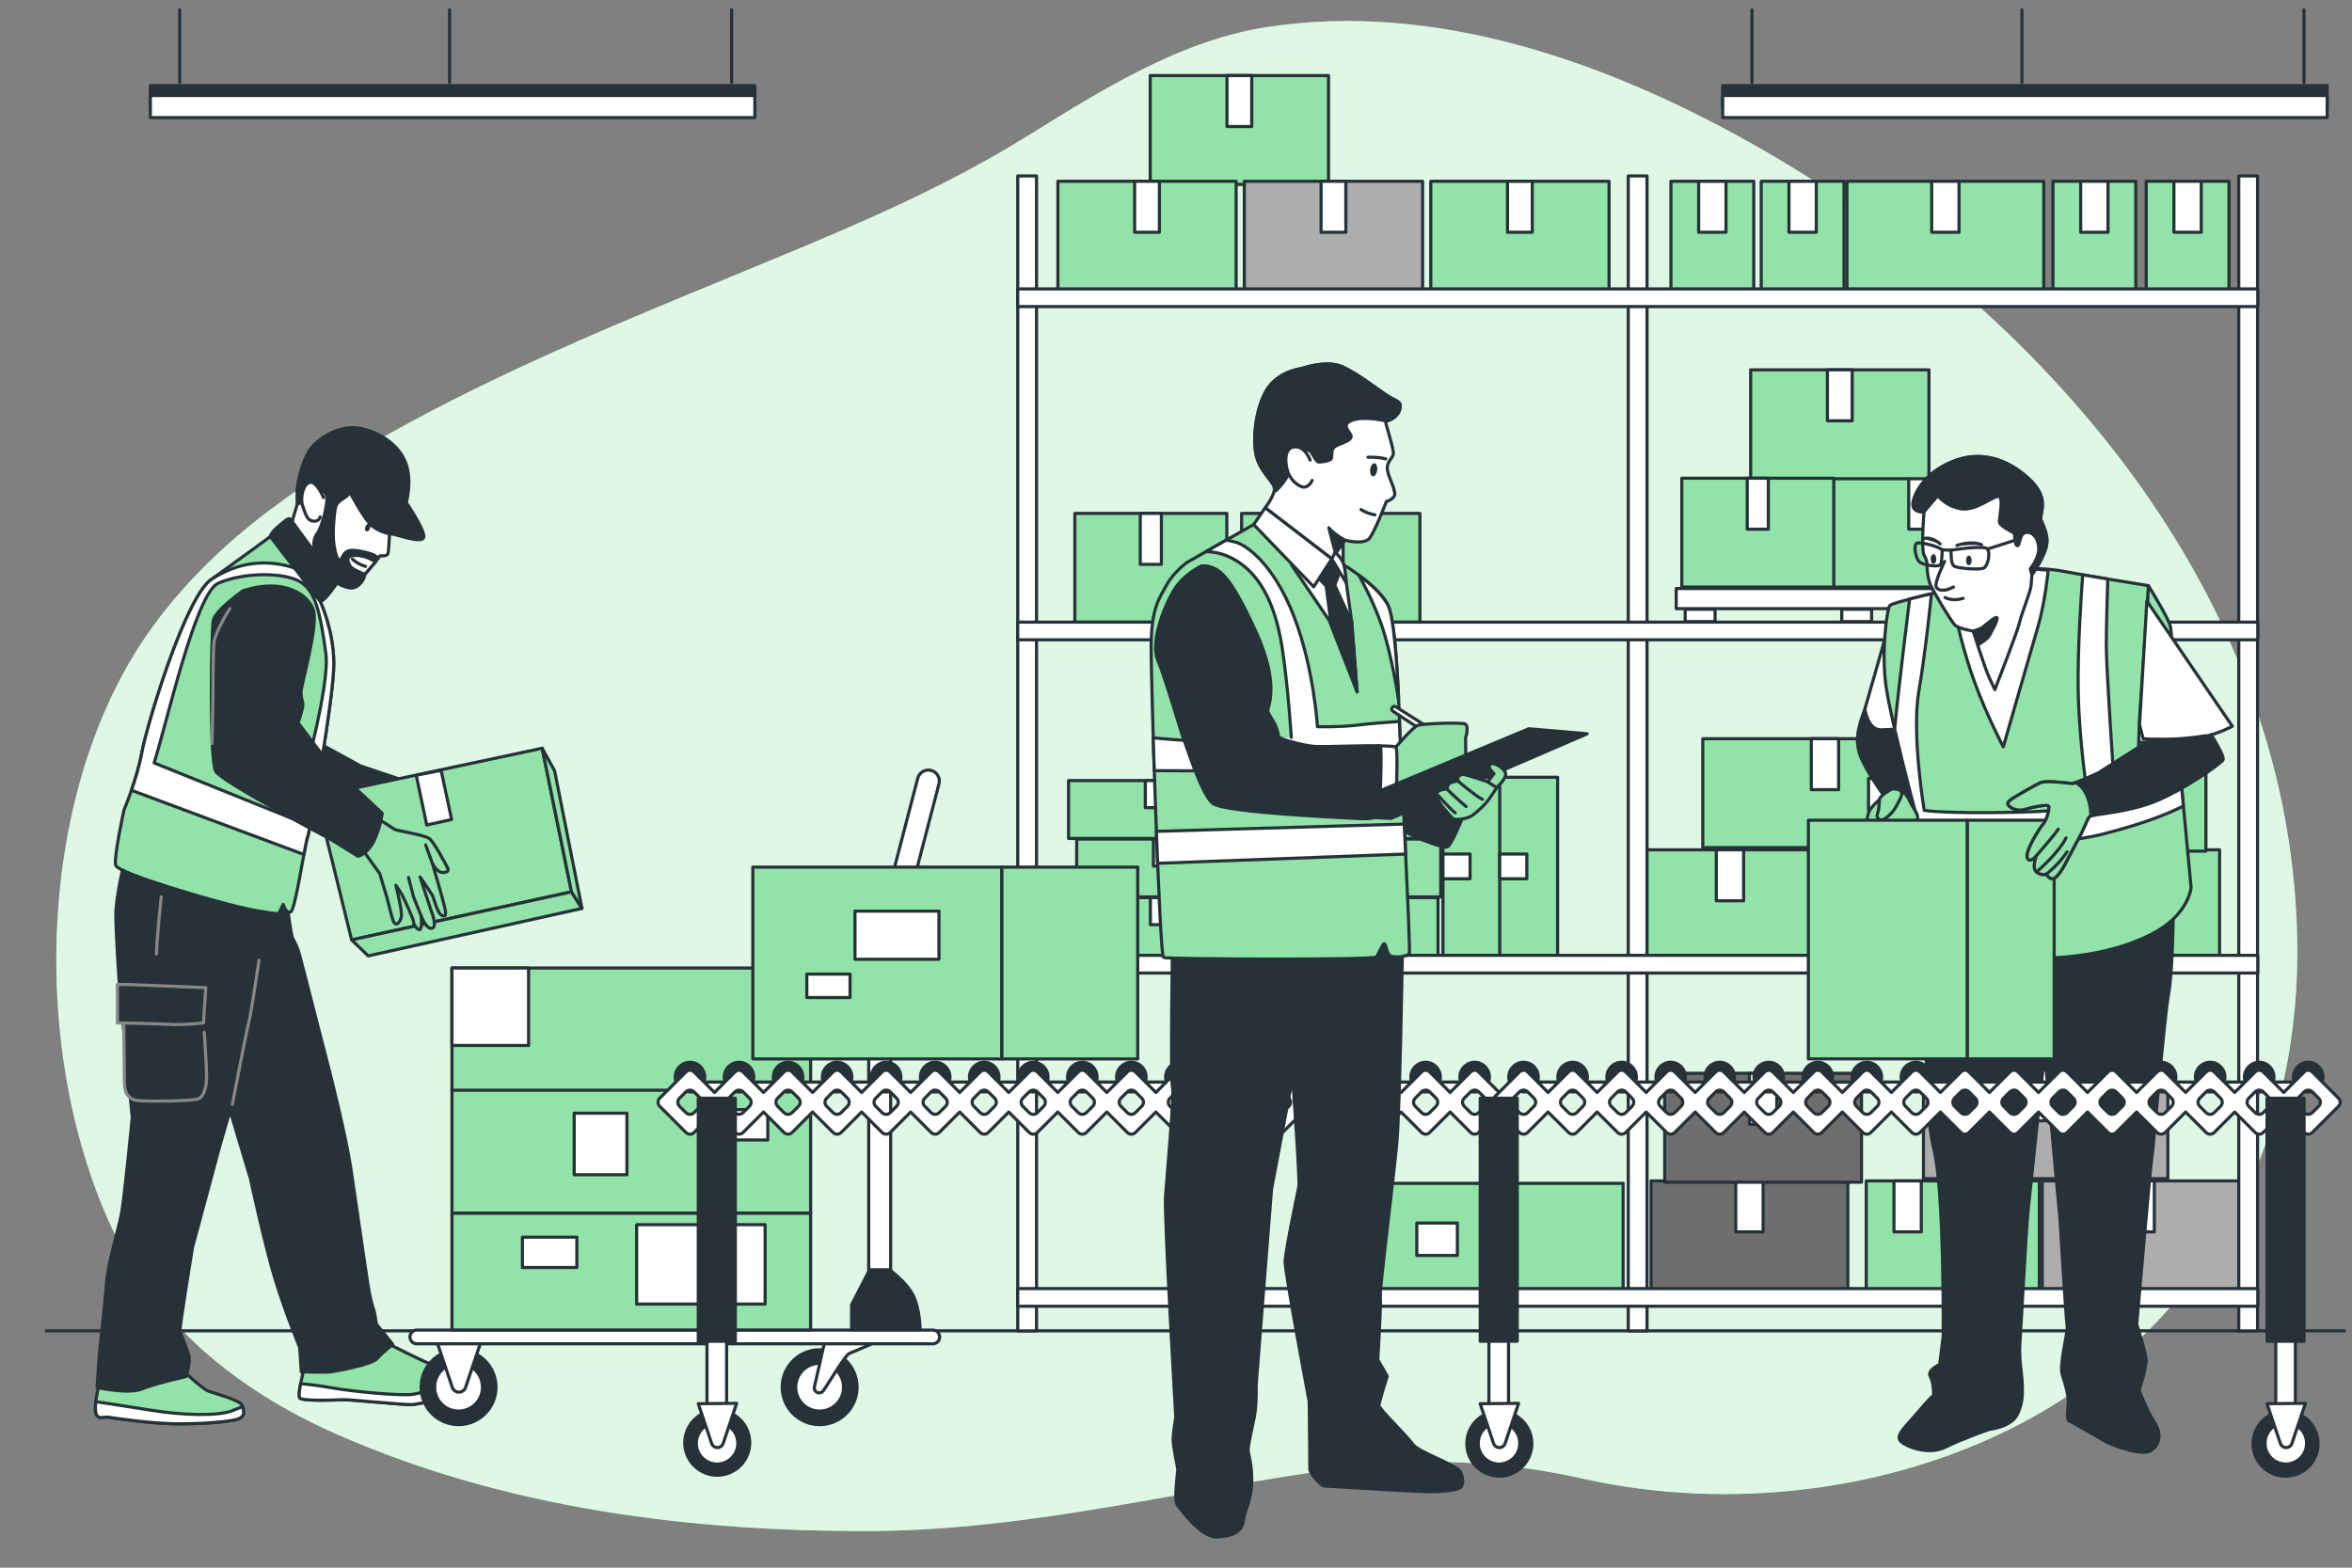<?xml version="1.0" encoding="utf-8"?>
<!-- Generator: Adobe Illustrator 27.5.0, SVG Export Plug-In . SVG Version: 6.00 Build 0)  -->
<svg version="1.1" xmlns="http://www.w3.org/2000/svg" xmlns:xlink="http://www.w3.org/1999/xlink" x="0px" y="0px"
	 viewBox="0 0 750 500" style="enable-background:new 0 0 750 500;" xml:space="preserve">
<rect x="0" y="0" width="750" height="500" fill="#808080" stroke="none"/>
<g id="Background_Simple">
	<g>
		<path style="fill:#92E3A9;" d="M732.511,298.516c-2.7-115.137-88.428-204.748-174.174-252.868
			c-47.044-26.4-101.305-45.181-154.305-37.011c-27.832,4.29-52.531,19.955-76.773,34.965
			c-25.896,16.034-52.478,27.388-80.044,38.828c-39.257,16.292-78.879,31.917-116.639,52.357
			c-30.198,16.347-60.832,35.849-82.263,65.609c-36.993,51.37-39.269,135.99-11.728,193.208
			c15.167,31.51,42.361,51.386,71.353,64.076c53.698,23.505,112.249,30.816,169.512,30.621
			c51.728-0.176,100.466-13.48,151.445-20.16c25.322-3.318,50.636-2.218,75.645,3.422c73.281,16.525,166.547-7.438,207.651-83.646
			C727.2,360.087,733.235,329.387,732.511,298.516z"/>
		<path style="opacity:0.7;fill:#FFFFFF;" d="M732.511,298.516c-2.7-115.137-88.428-204.748-174.174-252.868
			c-47.044-26.4-101.305-45.181-154.305-37.011c-27.832,4.29-52.531,19.955-76.773,34.965
			c-25.896,16.034-52.478,27.388-80.044,38.828c-39.257,16.292-78.879,31.917-116.639,52.357
			c-30.198,16.347-60.832,35.849-82.263,65.609c-36.993,51.37-39.269,135.99-11.728,193.208
			c15.167,31.51,42.361,51.386,71.353,64.076c53.698,23.505,112.249,30.816,169.512,30.621
			c51.728-0.176,100.466-13.48,151.445-20.16c25.322-3.318,50.636-2.218,75.645,3.422c73.281,16.525,166.547-7.438,207.651-83.646
			C727.2,360.087,733.235,329.387,732.511,298.516z"/>
	</g>
</g>
<g id="Floor">
	
		<line style="fill:none;stroke:#263238;stroke-linecap:round;stroke-linejoin:round;stroke-miterlimit:10;" x1="747.577" y1="424.47" x2="14.728" y2="424.47"/>
</g>
<g id="Boxes">
	<g>
		<g>
			
				<rect x="534.504" y="187.703" style="fill:#FFFFFF;stroke:#263238;stroke-linecap:round;stroke-linejoin:round;stroke-miterlimit:10;" width="115.104" height="6.413"/>
			
				<rect x="537.364" y="194.323" style="fill:#FFFFFF;stroke:#263238;stroke-linecap:round;stroke-linejoin:round;stroke-miterlimit:10;" width="9.532" height="3.931"/>
			
				<rect x="587.29" y="194.323" style="fill:#FFFFFF;stroke:#263238;stroke-linecap:round;stroke-linejoin:round;stroke-miterlimit:10;" width="9.532" height="3.931"/>
			
				<rect x="637.407" y="194.323" style="fill:#FFFFFF;stroke:#263238;stroke-linecap:round;stroke-linejoin:round;stroke-miterlimit:10;" width="9.532" height="3.931"/>
		</g>
		<g>
			
				<rect x="651.23" y="376.646" transform="matrix(-1 -1.224647e-16 1.224647e-16 -1 1365.214 788.014)" style="fill:#ADADAD;stroke:#263238;stroke-linecap:round;stroke-linejoin:round;stroke-miterlimit:10;" width="62.754" height="34.721"/>
			
				<rect x="678.248" y="376.646" transform="matrix(-1 -1.224647e-16 1.224647e-16 -1 1365.215 769.551)" style="fill:#FFFFFF;stroke:#263238;stroke-linecap:round;stroke-linejoin:round;stroke-miterlimit:10;" width="8.719" height="16.259"/>
		</g>
		<g>
			
				<rect x="526.48" y="376.646" transform="matrix(-1 -1.224647e-16 1.224647e-16 -1 1115.714 788.014)" style="fill:#6E6E6E;stroke:#263238;stroke-linecap:round;stroke-linejoin:round;stroke-miterlimit:10;" width="62.754" height="34.721"/>
			
				<rect x="553.497" y="376.646" transform="matrix(-1 -1.224647e-16 1.224647e-16 -1 1115.714 769.551)" style="fill:#FFFFFF;stroke:#263238;stroke-linecap:round;stroke-linejoin:round;stroke-miterlimit:10;" width="8.719" height="16.259"/>
		</g>
		<g>
			
				<rect x="530.84" y="342.33" transform="matrix(-1 -1.224647e-16 1.224647e-16 -1 1124.433 719.381)" style="fill:#6E6E6E;stroke:#263238;stroke-linecap:round;stroke-linejoin:round;stroke-miterlimit:10;" width="62.754" height="34.721"/>
			
				<rect x="557.857" y="342.33" transform="matrix(-1 -1.224647e-16 1.224647e-16 -1 1124.433 700.919)" style="fill:#FFFFFF;stroke:#263238;stroke-linecap:round;stroke-linejoin:round;stroke-miterlimit:10;" width="8.719" height="16.259"/>
		</g>
		<g>
			
				<rect x="613.351" y="341.208" transform="matrix(-1 -1.224647e-16 1.224647e-16 -1 1304.626 717.137)" style="fill:#ADADAD;stroke:#263238;stroke-linecap:round;stroke-linejoin:round;stroke-miterlimit:10;" width="77.924" height="34.721"/>
			
				<rect x="625.482" y="353.868" transform="matrix(-1 -1.224647e-16 1.224647e-16 -1 1263.9 718.066)" style="fill:#FFFFFF;stroke:#263238;stroke-linecap:round;stroke-linejoin:round;stroke-miterlimit:10;" width="12.936" height="10.33"/>
			
				<rect x="647.954" y="341.208" transform="matrix(-1 -1.224647e-16 1.224647e-16 -1 1304.626 698.674)" style="fill:#FFFFFF;stroke:#263238;stroke-linecap:round;stroke-linejoin:round;stroke-miterlimit:10;" width="8.719" height="16.259"/>
		</g>
		<g>
			
				<rect x="623.893" y="376.646" transform="matrix(-1 -1.224647e-16 1.224647e-16 -1 1274.189 788.014)" style="fill:#92E3A9;stroke:#263238;stroke-linecap:round;stroke-linejoin:round;stroke-miterlimit:10;" width="26.403" height="34.721"/>
			
				<rect x="632.735" y="376.646" transform="matrix(-1 -1.224647e-16 1.224647e-16 -1 1274.189 769.551)" style="fill:#FFFFFF;stroke:#263238;stroke-linecap:round;stroke-linejoin:round;stroke-miterlimit:10;" width="8.719" height="16.259"/>
		</g>
		<g>
			
				<rect x="595.1" y="376.646" transform="matrix(-1 -1.224647e-16 1.224647e-16 -1 1216.603 788.014)" style="fill:#92E3A9;stroke:#263238;stroke-linecap:round;stroke-linejoin:round;stroke-miterlimit:10;" width="26.403" height="34.721"/>
			
				<rect x="603.942" y="376.646" transform="matrix(-1 -1.224647e-16 1.224647e-16 -1 1216.603 769.551)" style="fill:#FFFFFF;stroke:#263238;stroke-linecap:round;stroke-linejoin:round;stroke-miterlimit:10;" width="8.719" height="16.259"/>
		</g>
		<g>
			
				<rect x="520.271" y="271.048" style="fill:#92E3A9;stroke:#263238;stroke-linecap:round;stroke-linejoin:round;stroke-miterlimit:10;" width="62.754" height="34.721"/>
			
				<rect x="547.288" y="271.048" style="fill:#FFFFFF;stroke:#263238;stroke-linecap:round;stroke-linejoin:round;stroke-miterlimit:10;" width="8.719" height="16.259"/>
		</g>
		<g>
			
				<rect x="645.021" y="271.048" style="fill:#92E3A9;stroke:#263238;stroke-linecap:round;stroke-linejoin:round;stroke-miterlimit:10;" width="62.754" height="34.721"/>
			
				<rect x="672.038" y="271.048" style="fill:#FFFFFF;stroke:#263238;stroke-linecap:round;stroke-linejoin:round;stroke-miterlimit:10;" width="8.719" height="16.259"/>
		</g>
		<g>
			
				<rect x="640.661" y="236.731" style="fill:#92E3A9;stroke:#263238;stroke-linecap:round;stroke-linejoin:round;stroke-miterlimit:10;" width="62.754" height="34.721"/>
			
				<rect x="667.679" y="236.731" style="fill:#FFFFFF;stroke:#263238;stroke-linecap:round;stroke-linejoin:round;stroke-miterlimit:10;" width="8.719" height="16.259"/>
		</g>
		<g>
			
				<rect x="542.98" y="235.609" style="fill:#92E3A9;stroke:#263238;stroke-linecap:round;stroke-linejoin:round;stroke-miterlimit:10;" width="77.924" height="34.721"/>
			
				<rect x="595.836" y="248.27" style="fill:#FFFFFF;stroke:#263238;stroke-linecap:round;stroke-linejoin:round;stroke-miterlimit:10;" width="12.936" height="10.33"/>
			
				<rect x="577.582" y="235.609" style="fill:#FFFFFF;stroke:#263238;stroke-linecap:round;stroke-linejoin:round;stroke-miterlimit:10;" width="8.719" height="16.259"/>
		</g>
		<g>
			
				<rect x="583.959" y="271.048" style="fill:#ADADAD;stroke:#263238;stroke-linecap:round;stroke-linejoin:round;stroke-miterlimit:10;" width="26.403" height="34.721"/>
			
				<rect x="592.801" y="271.048" style="fill:#FFFFFF;stroke:#263238;stroke-linecap:round;stroke-linejoin:round;stroke-miterlimit:10;" width="8.719" height="16.259"/>
		</g>
		<g>
			
				<rect x="612.751" y="271.048" style="fill:#ADADAD;stroke:#263238;stroke-linecap:round;stroke-linejoin:round;stroke-miterlimit:10;" width="26.403" height="34.721"/>
			
				<rect x="621.594" y="271.048" style="fill:#FFFFFF;stroke:#263238;stroke-linecap:round;stroke-linejoin:round;stroke-miterlimit:10;" width="8.719" height="16.259"/>
		</g>
		<g>
			
				<rect x="366.782" y="24.097" transform="matrix(-1 -1.224647e-16 1.224647e-16 -1 790.411 82.914)" style="fill:#92E3A9;stroke:#263238;stroke-linecap:round;stroke-linejoin:round;stroke-miterlimit:10;" width="56.848" height="34.721"/>
			
				<rect x="391.257" y="24.097" transform="matrix(-1 -1.224647e-16 1.224647e-16 -1 790.411 64.452)" style="fill:#FFFFFF;stroke:#263238;stroke-linecap:round;stroke-linejoin:round;stroke-miterlimit:10;" width="7.898" height="16.259"/>
		</g>
		<g>
			
				<rect x="337.336" y="57.815" transform="matrix(-1 -1.224647e-16 1.224647e-16 -1 731.52 150.351)" style="fill:#92E3A9;stroke:#263238;stroke-linecap:round;stroke-linejoin:round;stroke-miterlimit:10;" width="56.848" height="34.721"/>
			
				<rect x="361.811" y="57.815" transform="matrix(-1 -1.224647e-16 1.224647e-16 -1 731.52 131.889)" style="fill:#FFFFFF;stroke:#263238;stroke-linecap:round;stroke-linejoin:round;stroke-miterlimit:10;" width="7.898" height="16.259"/>
		</g>
		<g>
			
				<rect x="396.788" y="57.815" transform="matrix(-1 -1.224647e-16 1.224647e-16 -1 850.424 150.351)" style="fill:#ADADAD;stroke:#263238;stroke-linecap:round;stroke-linejoin:round;stroke-miterlimit:10;" width="56.848" height="34.721"/>
			
				<rect x="421.263" y="57.815" transform="matrix(-1 -1.224647e-16 1.224647e-16 -1 850.424 131.889)" style="fill:#FFFFFF;stroke:#263238;stroke-linecap:round;stroke-linejoin:round;stroke-miterlimit:10;" width="7.898" height="16.259"/>
		</g>
		<g>
			
				<rect x="395.924" y="163.746" transform="matrix(-1 -1.224647e-16 1.224647e-16 -1 848.696 362.214)" style="fill:#92E3A9;stroke:#263238;stroke-linecap:round;stroke-linejoin:round;stroke-miterlimit:10;" width="56.847" height="34.721"/>
			
				<rect x="420.399" y="163.746" transform="matrix(-1 -1.224647e-16 1.224647e-16 -1 848.696 343.752)" style="fill:#FFFFFF;stroke:#263238;stroke-linecap:round;stroke-linejoin:round;stroke-miterlimit:10;" width="7.898" height="16.259"/>
		</g>
		<g>
			
				<rect x="342.353" y="286.284" transform="matrix(-1 -1.224647e-16 1.224647e-16 -1 741.553 591.03)" style="fill:#92E3A9;stroke:#263238;stroke-linecap:round;stroke-linejoin:round;stroke-miterlimit:10;" width="56.848" height="18.462"/>
			
				<rect x="366.827" y="286.284" transform="matrix(-1 -1.224647e-16 1.224647e-16 -1 741.553 581.212)" style="fill:#FFFFFF;stroke:#263238;stroke-linecap:round;stroke-linejoin:round;stroke-miterlimit:10;" width="7.898" height="8.645"/>
		</g>
		<g>
			
				<rect x="401.715" y="286.284" transform="matrix(-1 -1.224647e-16 1.224647e-16 -1 860.278 591.03)" style="fill:#92E3A9;stroke:#263238;stroke-linecap:round;stroke-linejoin:round;stroke-miterlimit:10;" width="56.847" height="18.462"/>
			
				<rect x="426.19" y="286.284" transform="matrix(-1 -1.224647e-16 1.224647e-16 -1 860.278 581.212)" style="fill:#FFFFFF;stroke:#263238;stroke-linecap:round;stroke-linejoin:round;stroke-miterlimit:10;" width="7.898" height="8.645"/>
		</g>
		<g>
			
				<rect x="343.331" y="267.601" transform="matrix(-1 -1.224647e-16 1.224647e-16 -1 743.509 553.664)" style="fill:#92E3A9;stroke:#263238;stroke-linecap:round;stroke-linejoin:round;stroke-miterlimit:10;" width="56.848" height="18.462"/>
			
				<rect x="367.805" y="267.601" transform="matrix(-1 -1.224647e-16 1.224647e-16 -1 743.509 543.847)" style="fill:#FFFFFF;stroke:#263238;stroke-linecap:round;stroke-linejoin:round;stroke-miterlimit:10;" width="7.898" height="8.645"/>
		</g>
		<g>
			
				<rect x="402.579" y="267.601" transform="matrix(-1 -1.224647e-16 1.224647e-16 -1 862.006 553.664)" style="fill:#92E3A9;stroke:#263238;stroke-linecap:round;stroke-linejoin:round;stroke-miterlimit:10;" width="56.848" height="18.462"/>
			
				<rect x="427.054" y="267.601" transform="matrix(-1 -1.224647e-16 1.224647e-16 -1 862.006 543.847)" style="fill:#FFFFFF;stroke:#263238;stroke-linecap:round;stroke-linejoin:round;stroke-miterlimit:10;" width="7.898" height="8.645"/>
		</g>
		<g>
			
				<rect x="340.739" y="248.957" transform="matrix(-1 -1.224647e-16 1.224647e-16 -1 738.325 516.376)" style="fill:#92E3A9;stroke:#263238;stroke-linecap:round;stroke-linejoin:round;stroke-miterlimit:10;" width="56.847" height="18.462"/>
			
				<rect x="365.213" y="248.957" transform="matrix(-1 -1.224647e-16 1.224647e-16 -1 738.324 506.559)" style="fill:#FFFFFF;stroke:#263238;stroke-linecap:round;stroke-linejoin:round;stroke-miterlimit:10;" width="7.898" height="8.645"/>
		</g>
		<g>
			
				<rect x="401.741" y="248.957" transform="matrix(-1 -1.224647e-16 1.224647e-16 -1 860.33 516.376)" style="fill:#92E3A9;stroke:#263238;stroke-linecap:round;stroke-linejoin:round;stroke-miterlimit:10;" width="56.848" height="18.462"/>
			
				<rect x="426.216" y="248.957" transform="matrix(-1 -1.224647e-16 1.224647e-16 -1 860.33 506.559)" style="fill:#FFFFFF;stroke:#263238;stroke-linecap:round;stroke-linejoin:round;stroke-miterlimit:10;" width="7.898" height="8.645"/>
		</g>
		<g>
			
				<rect x="440.939" y="267.091" transform="matrix(-1.836970e-16 1 -1 -1.836970e-16 745.685 -193.041)" style="fill:#92E3A9;stroke:#263238;stroke-linecap:round;stroke-linejoin:round;stroke-miterlimit:10;" width="56.848" height="18.462"/>
			
				<rect x="460.505" y="272" transform="matrix(-1.836970e-16 1 -1 -1.836970e-16 740.777 -188.132)" style="fill:#FFFFFF;stroke:#263238;stroke-linecap:round;stroke-linejoin:round;stroke-miterlimit:10;" width="7.898" height="8.645"/>
		</g>
		<g>
			
				<rect x="459.031" y="267.091" transform="matrix(-1.836970e-16 1 -1 -1.836970e-16 763.777 -211.133)" style="fill:#92E3A9;stroke:#263238;stroke-linecap:round;stroke-linejoin:round;stroke-miterlimit:10;" width="56.848" height="18.462"/>
			
				<rect x="478.598" y="272" transform="matrix(-1.836970e-16 1 -1 -1.836970e-16 758.869 -206.225)" style="fill:#FFFFFF;stroke:#263238;stroke-linecap:round;stroke-linejoin:round;stroke-miterlimit:10;" width="7.898" height="8.645"/>
		</g>
		<g>
			
				<rect x="456.24" y="57.815" transform="matrix(-1 -1.224647e-16 1.224647e-16 -1 969.328 150.351)" style="fill:#92E3A9;stroke:#263238;stroke-linecap:round;stroke-linejoin:round;stroke-miterlimit:10;" width="56.848" height="34.721"/>
			
				<rect x="480.715" y="57.815" transform="matrix(-1 -1.224647e-16 1.224647e-16 -1 969.328 131.889)" style="fill:#FFFFFF;stroke:#263238;stroke-linecap:round;stroke-linejoin:round;stroke-miterlimit:10;" width="7.898" height="16.259"/>
		</g>
		<g>
			
				<rect x="588.954" y="57.815" transform="matrix(-1 -1.224647e-16 1.224647e-16 -1 1240.661 150.351)" style="fill:#92E3A9;stroke:#263238;stroke-linecap:round;stroke-linejoin:round;stroke-miterlimit:10;" width="62.753" height="34.721"/>
			
				<rect x="615.971" y="57.815" transform="matrix(-1 -1.224647e-16 1.224647e-16 -1 1240.661 131.889)" style="fill:#FFFFFF;stroke:#263238;stroke-linecap:round;stroke-linejoin:round;stroke-miterlimit:10;" width="8.719" height="16.259"/>
		</g>
		<g>
			
				<rect x="439.656" y="377.42" transform="matrix(-1 -1.224647e-16 1.224647e-16 -1 957.235 789.561)" style="fill:#92E3A9;stroke:#263238;stroke-linecap:round;stroke-linejoin:round;stroke-miterlimit:10;" width="77.924" height="34.721"/>
			
				<rect x="451.786" y="390.08" transform="matrix(-1 -1.224647e-16 1.224647e-16 -1 916.509 790.491)" style="fill:#FFFFFF;stroke:#263238;stroke-linecap:round;stroke-linejoin:round;stroke-miterlimit:10;" width="12.936" height="10.33"/>
			
				<rect x="474.258" y="377.42" transform="matrix(-1 -1.224647e-16 1.224647e-16 -1 957.235 771.099)" style="fill:#FFFFFF;stroke:#263238;stroke-linecap:round;stroke-linejoin:round;stroke-miterlimit:10;" width="8.719" height="16.259"/>
		</g>
		<g>
			
				<rect x="561.616" y="57.815" transform="matrix(-1 -1.224647e-16 1.224647e-16 -1 1149.635 150.351)" style="fill:#92E3A9;stroke:#263238;stroke-linecap:round;stroke-linejoin:round;stroke-miterlimit:10;" width="26.403" height="34.721"/>
			
				<rect x="570.458" y="57.815" transform="matrix(-1 -1.224647e-16 1.224647e-16 -1 1149.635 131.889)" style="fill:#FFFFFF;stroke:#263238;stroke-linecap:round;stroke-linejoin:round;stroke-miterlimit:10;" width="8.719" height="16.259"/>
		</g>
		<g>
			
				<rect x="654.64" y="57.815" transform="matrix(-1 -1.224647e-16 1.224647e-16 -1 1335.683 150.351)" style="fill:#92E3A9;stroke:#263238;stroke-linecap:round;stroke-linejoin:round;stroke-miterlimit:10;" width="26.404" height="34.721"/>
			
				<rect x="663.482" y="57.815" transform="matrix(-1 -1.224647e-16 1.224647e-16 -1 1335.683 131.889)" style="fill:#FFFFFF;stroke:#263238;stroke-linecap:round;stroke-linejoin:round;stroke-miterlimit:10;" width="8.719" height="16.259"/>
		</g>
		<g>
			
				<rect x="684.371" y="57.815" transform="matrix(-1 -1.224647e-16 1.224647e-16 -1 1395.146 150.351)" style="fill:#92E3A9;stroke:#263238;stroke-linecap:round;stroke-linejoin:round;stroke-miterlimit:10;" width="26.403" height="34.721"/>
			
				<rect x="693.214" y="57.815" transform="matrix(-1 -1.224647e-16 1.224647e-16 -1 1395.146 131.889)" style="fill:#FFFFFF;stroke:#263238;stroke-linecap:round;stroke-linejoin:round;stroke-miterlimit:10;" width="8.719" height="16.259"/>
		</g>
		<g>
			
				<rect x="532.823" y="57.815" transform="matrix(-1 -1.224647e-16 1.224647e-16 -1 1092.05 150.351)" style="fill:#92E3A9;stroke:#263238;stroke-linecap:round;stroke-linejoin:round;stroke-miterlimit:10;" width="26.403" height="34.721"/>
			
				<rect x="541.665" y="57.815" transform="matrix(-1 -1.224647e-16 1.224647e-16 -1 1092.05 131.889)" style="fill:#FFFFFF;stroke:#263238;stroke-linecap:round;stroke-linejoin:round;stroke-miterlimit:10;" width="8.719" height="16.259"/>
		</g>
		<g>
			
				<rect x="342.743" y="163.746" style="fill:#92E3A9;stroke:#263238;stroke-linecap:round;stroke-linejoin:round;stroke-miterlimit:10;" width="48.461" height="34.721"/>
			
				<rect x="363.607" y="163.746" style="fill:#FFFFFF;stroke:#263238;stroke-linecap:round;stroke-linejoin:round;stroke-miterlimit:10;" width="6.733" height="16.259"/>
		</g>
		<g>
			
				<rect x="584.174" y="152.514" transform="matrix(-1 -1.224647e-16 1.224647e-16 -1 1225.195 339.749)" style="fill:#92E3A9;stroke:#263238;stroke-linecap:round;stroke-linejoin:round;stroke-miterlimit:10;" width="56.848" height="34.721"/>
			
				<rect x="608.648" y="152.514" transform="matrix(-1 -1.224647e-16 1.224647e-16 -1 1225.195 321.286)" style="fill:#FFFFFF;stroke:#263238;stroke-linecap:round;stroke-linejoin:round;stroke-miterlimit:10;" width="7.898" height="16.259"/>
		</g>
		<g>
			
				<rect x="558.252" y="117.952" transform="matrix(-1 -1.224647e-16 1.224647e-16 -1 1173.352 270.625)" style="fill:#92E3A9;stroke:#263238;stroke-linecap:round;stroke-linejoin:round;stroke-miterlimit:10;" width="56.848" height="34.721"/>
			
				<rect x="582.727" y="117.952" transform="matrix(-1 -1.224647e-16 1.224647e-16 -1 1173.352 252.162)" style="fill:#FFFFFF;stroke:#263238;stroke-linecap:round;stroke-linejoin:round;stroke-miterlimit:10;" width="7.898" height="16.259"/>
		</g>
		<g>
			
				<rect x="536.291" y="152.514" style="fill:#92E3A9;stroke:#263238;stroke-linecap:round;stroke-linejoin:round;stroke-miterlimit:10;" width="48.461" height="34.721"/>
			
				<rect x="557.154" y="152.514" style="fill:#FFFFFF;stroke:#263238;stroke-linecap:round;stroke-linejoin:round;stroke-miterlimit:10;" width="6.733" height="16.259"/>
		</g>
		<g>
			
				<rect x="324.535" y="56.128" style="fill:#FFFFFF;stroke:#263238;stroke-linecap:round;stroke-linejoin:round;stroke-miterlimit:10;" width="5.986" height="368.342"/>
			
				<rect x="519.216" y="56.128" style="fill:#FFFFFF;stroke:#263238;stroke-linecap:round;stroke-linejoin:round;stroke-miterlimit:10;" width="5.986" height="368.342"/>
			
				<rect x="713.897" y="56.128" style="fill:#FFFFFF;stroke:#263238;stroke-linecap:round;stroke-linejoin:round;stroke-miterlimit:10;" width="5.986" height="368.342"/>
			
				<rect x="324.517" y="92.145" style="fill:#FFFFFF;stroke:#263238;stroke-linecap:round;stroke-linejoin:round;stroke-miterlimit:10;" width="395.433" height="5.644"/>
			
				<rect x="324.517" y="198.422" style="fill:#FFFFFF;stroke:#263238;stroke-linecap:round;stroke-linejoin:round;stroke-miterlimit:10;" width="395.433" height="5.644"/>
			
				<rect x="324.517" y="304.7" style="fill:#FFFFFF;stroke:#263238;stroke-linecap:round;stroke-linejoin:round;stroke-miterlimit:10;" width="395.433" height="5.644"/>
			
				<rect x="324.517" y="410.978" style="fill:#FFFFFF;stroke:#263238;stroke-linecap:round;stroke-linejoin:round;stroke-miterlimit:10;" width="395.433" height="5.644"/>
		</g>
	</g>
</g>
<g id="Character_3">
	<g>
		<g>
			<path style="fill:#92E3A9;stroke:#263238;stroke-linecap:round;stroke-linejoin:round;stroke-miterlimit:10;" d="M685.068,186.78
				c0,0,6.576,10.569,7.046,13.152c0.47,2.583,0.47,7.985,0.47,7.985l-8.22-7.985L685.068,186.78z"/>
			<path style="fill:#263238;stroke:#263238;stroke-linecap:round;stroke-linejoin:round;stroke-miterlimit:10;" d="
				M601.883,200.902c0,0-4.881,19.098-7.215,25.251c-2.334,6.154-3.395,10.61-1.061,15.915c2.334,5.305,8.276,13.368,8.276,13.368
				l9.124,4.668c0,0-6.578-31.829-7.851-40.317S601.883,200.902,601.883,200.902z"/>
			<path style="fill:#FFFFFF;stroke:#263238;stroke-linecap:round;stroke-linejoin:round;stroke-miterlimit:10;" d="
				M601.883,200.902l-7.215,25.251c0,0,0.947,6.809,5.226,6.618c4.279-0.191,8.688-0.362,8.688-0.362L601.883,200.902z"/>
			<path style="fill:#263238;stroke:#263238;stroke-linecap:round;stroke-linejoin:round;stroke-miterlimit:10;" d="M613.996,287.68
				l0.376,31.61c0,0-1.129,33.868,2.258,47.039c3.387,13.171,3.01,59.834,3.01,59.834l-1.129,9.031c0,0-4.14,1.882-3.01,3.763
				c1.129,1.882,1.129,6.021,1.129,6.021s-1.129,0.753-4.892,5.268c-3.763,4.516-7.526,7.526-5.645,9.408
				c1.882,1.882,9.032,4.516,14.3,1.882c5.268-2.634,13.924-5.645,13.924-5.645s7.15-0.753,9.031-4.892
				c1.882-4.139,1.505-6.774,1.505-9.408c0-2.634-1.129-8.279-0.753-13.171c0.376-4.892,1.882-34.997,2.634-42.523
				c0.753-7.526,5.268-50.049,5.268-50.049l4.892,53.06c0,0,1.882,31.61,2.258,33.868s-2.634,12.418-1.505,15.805
				c1.129,3.387,1.881,6.397,1.881,8.279c0,1.882-0.753,6.021,0.376,6.397c1.129,0.376,10.537,6.021,12.042,6.774
				c1.505,0.753,10.913,4.516,13.924,2.634c3.01-1.882,3.387-5.645,1.129-9.031c-2.258-3.387-4.892-10.16-4.892-10.16
				s2.258-7.15,2.258-9.408c0-2.258-3.01-11.666-3.01-11.666s4.516-52.307,4.892-53.813c0.376-1.505,3.763-43.276,5.268-51.555
				c1.505-8.279,1.505-29.352,1.505-29.352H613.996z"/>
			<path style="fill:#92E3A9;stroke:#263238;stroke-linecap:round;stroke-linejoin:round;stroke-miterlimit:10;" d="M627.058,186.78
				c0,0-23.486,5.167-24.425,6.341c-0.939,1.174-2.818,15.031-1.174,26.069c1.644,11.038,9.16,39.222,9.16,39.222
				s0.939,33.82,0.939,34.524c0,0.705,14.448,12.318,36.168,12.682c11.985,0.201,26.774-1.644,38.517-7.75
				c11.743-6.106,12.448-14.796,12.448-14.796l-3.523-37.343l-13.387-0.705c0,0,0.235-13.387,0.705-19.258
				c0.47-5.871,2.583-38.987,2.583-38.987s-20.668-3.288-26.539-4.462s-11.118-0.926-11.118-0.926L627.058,186.78z"/>
			<path style="fill:#FFFFFF;stroke:#263238;stroke-linecap:round;stroke-linejoin:round;stroke-miterlimit:10;" d="
				M673.962,246.898c0,0-2.311-33.512-2.311-41.023c0-5.355,0.294-15.698,0.462-21.197c-2.746-0.454-5.546-0.923-7.979-1.343
				c-0.55,7.348-1.657,24.07-1.438,36.986c0.289,17.045,3.178,34.667,3.178,34.667s2.6,3.467-21.667,4.045
				c-24.267,0.578-30.623-0.578-30.623-0.578s-4.045-24.267-1.733-37.845s4.044-31.201,4.044-31.201l-1.993,0.415
				c-1.728,0.42-3.429,0.846-4.968,1.249c-0.315,2.527-3.497,28.119-4.595,39.647c-0.059,0.617-0.113,1.237-0.164,1.859
				c2.772,12.061,6.444,25.832,6.444,25.832s0.124,4.457,0.281,10.162c11.155,0.698,41.713,2.05,59.884-2.609
				c13.808-3.54,21.534-6.862,25.453-8.905l-1.069-11.331l-10.064-0.53c-2.396,0.533-4.403,0.96-5.364,1.121
				C676.273,246.898,673.962,246.898,673.962,246.898z"/>
			<path style="fill:#FFFFFF;stroke:#263238;stroke-linecap:round;stroke-linejoin:round;stroke-miterlimit:10;" d="M623.77,197.114
				c0,0,2.114,10.099,5.872,20.433c3.758,10.334,9.159,20.668,9.159,20.668s8.69-30.297,11.038-38.282
				c2.349-7.985,3.288-18.084,3.288-18.084l-5.716-0.457l-20.353,5.389L623.77,197.114z"/>
			<g>
				<path style="fill:#FFFFFF;stroke:#263238;stroke-linecap:round;stroke-linejoin:round;stroke-miterlimit:10;" d="
					M613.523,163.219c0,0-0.982,11.787,0,13.752c0.982,1.965,0.982,2.21,0.982,3.684c0,1.473,0.246,3.684,0.982,5.648
					c0.737,1.965,6.63,11.788,7.858,13.015c1.228,1.228,5.894,1.965,5.894,1.965s3.438,11.296,5.157,14.98
					c1.719,3.684,1.719,3.684,1.719,3.684s7.367-18.909,7.858-21.365c0.491-2.456,3.438-9.577,3.683-11.787
					c0.246-2.21,0.246-3.438,0.246-3.438s3.192-4.42,4.42-8.349c1.228-3.929-0.737-7.122-1.473-9.086s2.947-6.385-3.193-12.524
					c-6.139-6.139-14.734-9.823-23.82-6.631c-9.086,3.193-13.015,9.577-13.752,13.261
					C609.348,163.71,613.523,163.219,613.523,163.219z"/>
				<path style="fill:#263238;stroke:#263238;stroke-linecap:round;stroke-linejoin:round;stroke-miterlimit:10;" d="M650.85,165.92
					c-0.737-1.964,2.947-6.385-3.193-12.524c-6.139-6.139-14.734-9.823-23.82-6.631s-13.015,9.577-13.752,13.261
					c-0.737,3.684,3.438,3.192,3.438,3.192l4.42-5.157c0,0,2.21,3.192,7.121,4.175c4.911,0.982,10.56-4.175,12.279-3.929
					c1.719,0.246,0,7.367,0.246,8.349s3.683,2.947,4.42,3.192c0.737,0.245,0.245,3.929,1.228,4.175
					c0.982,0.246,0.491-3.684,2.701-4.175c2.21-0.491,4.175,1.965,4.175,5.157c0,3.192-2.701,6.385-2.701,6.385l0.491,1.965
					c0,0,3.192-4.42,4.42-8.349C653.551,171.077,651.586,167.885,650.85,165.92z"/>
				<path style="fill:none;stroke:#263238;stroke-linecap:round;stroke-linejoin:round;stroke-miterlimit:10;" d="M622.915,187.231
					c0,0-1.473,0.67-1.875,0.804c-0.402,0.134-2.946,0.67-3.616-0.804s2.678-8.169,2.678-8.169"/>
				<path style="fill:none;stroke:#263238;stroke-linecap:round;stroke-linejoin:round;stroke-miterlimit:10;" d="M620.237,190.579
					c0,0,2.277,1.339,5.758,0.268"/>
				<path style="fill:none;stroke:#263238;stroke-linecap:round;stroke-linejoin:round;stroke-miterlimit:10;" d="M622.096,175.495
					c0,0,10.71-1.736,11.678-0.381c0.968,1.355,0.101,5.211-1.061,5.985c-1.162,0.775-7.745,0.194-9.294-0.387
					C621.87,180.132,622.29,176.657,622.096,175.495z"/>
				<path style="fill:none;stroke:#263238;stroke-linecap:round;stroke-linejoin:round;stroke-miterlimit:10;" d="M619.303,175.368
					c0,0,0,3.808-0.508,4.697c-0.508,0.889-5.204,0.254-6.601-0.762s-2.158-5.712-0.888-6.093
					C612.576,172.83,618.034,174.226,619.303,175.368z"/>
				
					<line style="fill:none;stroke:#263238;stroke-linecap:round;stroke-linejoin:round;stroke-miterlimit:10;" x1="633.774" y1="175.115" x2="644.057" y2="171.814"/>
				
					<line style="fill:none;stroke:#263238;stroke-linecap:round;stroke-linejoin:round;stroke-miterlimit:10;" x1="622.096" y1="175.495" x2="619.303" y2="175.368"/>
				<path style="fill:#263238;stroke:#263238;stroke-linecap:round;stroke-linejoin:round;stroke-miterlimit:10;" d="
					M629.239,201.283c0,0,2.123-0.653,2.885-1.161c0.762-0.508,4.443-3.935,4.697-3.047c0.254,0.889-1.777,4.316-2.412,5.585
					c-0.635,1.269-3.554,2.92-3.554,2.92L629.239,201.283z"/>
				<path style="fill:#263238;stroke:#263238;stroke-linecap:round;stroke-linejoin:round;stroke-miterlimit:10;" d="M624,173.972
					c0,0,4.316-1.65,7.87-0.254"/>
				<path style="fill:#263238;stroke:#263238;stroke-linecap:round;stroke-linejoin:round;stroke-miterlimit:10;" d="
					M618.669,173.464c0,0-2.666-2.539-5.331-1.65"/>
				<path style="fill:#263238;" d="M628.727,178.736c0,0.859-0.404,1.556-0.902,1.556c-0.498,0-0.902-0.697-0.902-1.556
					c0-0.859,0.404-1.556,0.902-1.556C628.323,177.18,628.727,177.877,628.727,178.736z"/>
				<path style="fill:#263238;" d="M617.446,178.297c0,0.859-0.404,1.556-0.902,1.556c-0.498,0-0.902-0.697-0.902-1.556
					c0-0.859,0.404-1.556,0.902-1.556C617.042,176.741,617.446,177.438,617.446,178.297z"/>
			</g>
			<path style="fill:#FFFFFF;stroke:#263238;stroke-linecap:round;stroke-linejoin:round;stroke-miterlimit:10;" d="
				M684.599,191.712l27.244,39.926c0,0-4.227,2.349-9.864,3.523c-5.637,1.174-18.554,0.47-18.554,0.47l-1.174-4.462L684.599,191.712
				z"/>
			<path style="fill:#92E3A9;stroke:#263238;stroke-linecap:round;stroke-linejoin:round;stroke-miterlimit:10;" d="
				M599.337,255.012c0,0-2.759,2.334-3.395,4.032s-1.485,7.003-2.334,9.549c-0.849,2.546-1.91,4.881-0.637,5.941
				c1.273,1.061,4.88,0.849,5.942,0c1.061-0.849-1.485,2.759,0.637,2.759c2.122,0,2.758-1.91,4.668-4.244
				c1.91-2.334,2.546-1.91,4.668-5.941c2.122-4.032,3.677-5.72,1.732-8.695c-1.945-2.976-2.581-5.946-4.915-6.371
				C603.368,251.617,599.337,255.012,599.337,255.012z"/>
			<path style="fill:#92E3A9;stroke:#263238;stroke-linecap:round;stroke-linejoin:round;stroke-miterlimit:10;" d="
				M603.368,251.617c0,0-3.819,1.91-4.032,3.395c-0.212,1.485,0,2.758-0.637,4.456s1.061,2.971,3.183,1.061
				c2.122-1.91,2.334-2.546,3.82-5.305C607.188,252.466,606.339,251.617,603.368,251.617z"/>
		</g>
		<g>
			
				<rect x="576.648" y="261.598" style="fill:#92E3A9;stroke:#263238;stroke-linecap:round;stroke-linejoin:round;stroke-miterlimit:10;" width="50.716" height="76.131"/>
			
				<rect x="627.364" y="261.598" style="fill:#92E3A9;stroke:#263238;stroke-linecap:round;stroke-linejoin:round;stroke-miterlimit:10;" width="27.66" height="76.131"/>
		</g>
		<g>
			<path style="fill:#263238;stroke:#263238;stroke-linecap:round;stroke-linejoin:round;stroke-miterlimit:10;" d="
				M685.648,235.955c0,0-14.656,9.386-16.303,10.375c-1.647,0.988-8.398,3.623-8.398,3.623s-8.398-1.153-10.21-0.329
				c-1.811,0.823-7.575,4.117-9.057,5.105c-1.482,0.988-1.976,1.647-0.659,2.635c1.317,0.988,3.129,1.317,5.105,0.659
				c1.976-0.659,5.27-1.153,6.093-1.153c0.823,0,1.153,0,1.153,0.823c0,0.823-0.659,3.788-1.811,5.105
				c-1.153,1.317-5.764,8.563-5.105,10.704c0.659,2.141,2.964-0.659,2.964-0.659s-1.647,3.952,0,5.27
				c1.647,1.317,3.129,0.659,3.129,0.659s0.659,1.482,1.976,1.482s3.129-3.129,3.952-4.611c0.823-1.482,2.799-5.434,4.446-8.398
				c1.647-2.964,2.635-5.928,3.294-6.752c0.659-0.823,11.527-1.153,20.749-4.776c9.222-3.623,21.243-12.186,21.902-13.339
				c0.659-1.153-3.788-8.069-3.788-8.069S697.999,235.955,685.648,235.955z"/>
			<g>
				<path style="fill:#92E3A9;stroke:#263238;stroke-linecap:round;stroke-linejoin:round;stroke-miterlimit:10;" d="
					M662.429,249.952l-0.395-0.43c-0.662,0.264-1.087,0.43-1.087,0.43s-8.398-1.153-10.21-0.329
					c-1.811,0.823-7.575,4.117-9.057,5.105c-1.482,0.988-1.976,1.647-0.659,2.635c1.317,0.988,3.129,1.317,5.105,0.659
					c1.976-0.659,5.27-1.153,6.093-1.153c0.823,0,1.153,0,1.153,0.823c0,0.823-0.659,3.788-1.811,5.105
					c-1.153,1.317-5.764,8.563-5.105,10.704c0.659,2.141,2.964-0.659,2.964-0.659s-1.647,3.952,0,5.27
					c1.647,1.317,3.129,0.659,3.129,0.659s0.659,1.482,1.976,1.482s3.129-3.129,3.952-4.611c0.823-1.482,2.799-5.434,4.446-8.398
					c1.647-2.964,2.635-5.928,3.294-6.752c0.067-0.084,0.265-0.162,0.532-0.24C666.523,252.026,662.429,249.952,662.429,249.952z"/>
				<path style="fill:none;stroke:#263238;stroke-linecap:round;stroke-linejoin:round;stroke-miterlimit:10;" d="M649.42,272.842
					c0,0,5.764-6.587,6.916-8.398"/>
				<path style="fill:none;stroke:#263238;stroke-linecap:round;stroke-linejoin:round;stroke-miterlimit:10;" d="M649.42,278.112
					c0,0,7.081-6.093,9.387-10.869"/>
				<path style="fill:none;stroke:#263238;stroke-linecap:round;stroke-linejoin:round;stroke-miterlimit:10;" d="M652.549,278.77
					c0,0,3.788-2.799,6.587-7.081"/>
			</g>
		</g>
	</g>
</g>
<g id="Character_1">
	<g>
		<g>
			<path style="fill:#FFFFFF;stroke:#263238;stroke-linecap:round;stroke-linejoin:round;stroke-miterlimit:10;" d="M95.559,151.781
				c0,0-0.758,2.733-0.758,5.446c0,2.713,0.17,3.391-0.339,4.747c-0.509,1.357-1.356,4.748-1.356,4.748l14.412,19.16
				c0,0,3.73,2.543,6.104,1.187c2.374-1.357,2.713-3.9,2.713-3.9l4.917-5.934c0,0,2.109,0.35,2.448-0.668
				c0.339-1.017,0.604-8.658,0.604-8.658l-9.326-11.53l-16.955-6.104L95.559,151.781z"/>
			<path style="fill:#263238;stroke:#263238;stroke-linecap:round;stroke-linejoin:round;stroke-miterlimit:10;" d="
				M118.933,176.865c-0.894-0.397-5.858-1.787-7.745-1.191c-1.886,0.596-1.986,2.582-2.681,2.88
				c-0.695,0.298-1.39-1.092-1.986-4.667c-0.596-3.575,0-9.433,0.397-11.717c0.397-2.284,2.383-2.88,3.575-3.872
				c1.192-0.993,1.787-2.383,1.787-2.383l0.388-0.366l-14.647-5.273l-2.463,1.505c0,0-0.758,2.733-0.758,5.446
				c0,1.771,0.069,2.673-0.022,3.465c0.702-0.055,1.507-0.399,2.211-1.204c1.39-1.589,3.674-2.979,5.163-2.979
				c1.489,0,2.085,1.191,2.085,2.88s-1.291,8.341-3.177,10.922c-1.887,2.582-0.496,6.256-0.496,6.256s-0.014,0.023-0.023,0.04
				l6.977,9.275c0,0,3.73,2.543,6.104,1.187c2.374-1.357,2.713-3.9,2.713-3.9l4.299-5.188
				C120.395,177.78,119.668,177.191,118.933,176.865z"/>
			<path style="fill:#FFFFFF;stroke:#263238;stroke-linecap:round;stroke-linejoin:round;stroke-miterlimit:10;" d="
				M103.146,158.694c0,0-2.071-5.197-4.275-4.858s-3.222,5.087-2.374,7.46c0.848,2.374,1.356,4.748,3.391,4.917
				c2.035,0.17,2.204-1.356,2.204-1.356"/>
			<path style="fill:#263238;stroke:#263238;stroke-linecap:round;stroke-linejoin:round;stroke-miterlimit:10;" d="M95.559,151.781
				c0,0,11.18,4.472,16.099,5.367c0,0,4.696,8.944,7.155,10.733c2.46,1.789,5.143,2.46,6.261,2.46c1.118,0,9.839,3.354,10.062,0.894
				c0.224-2.46-5.59-10.956-5.59-10.956s2.012-6.932-0.224-12.745c-2.236-5.814-8.497-9.839-14.758-10.957
				c-6.261-1.118-12.969,3.13-15.429,6.484C96.677,146.415,95.559,151.781,95.559,151.781z"/>
			<path style="fill:#263238;" d="M117.978,168.535c-0.238,0.67-0.764,1.095-1.174,0.949c-0.411-0.146-0.551-0.807-0.314-1.477
				c0.238-0.67,0.764-1.095,1.174-0.949C118.075,167.204,118.215,167.865,117.978,168.535z"/>
			<path style="fill:#FFFFFF;stroke:#263238;stroke-linecap:round;stroke-linejoin:round;stroke-miterlimit:10;" d="
				M119.728,179.248c0,0-2.582-2.085-6.256-2.085c-3.674,0-2.482,2.085-1.887,3.277c0.596,1.191,4.749,2.73,4.749,2.73
				L119.728,179.248z"/>
			<path style="fill:none;stroke:#263238;stroke-linecap:round;stroke-linejoin:round;stroke-miterlimit:10;" d="M112.38,178.354
				c0,0,1.688,1.589,4.17,2.284"/>
		</g>
		<path style="fill:#263238;stroke:#263238;stroke-linecap:round;stroke-linejoin:round;stroke-miterlimit:10;" d="M92.719,165.734
			c0,0-0.477-0.796-1.75,0.318c-1.273,1.114-4.615,3.501-4.774,5.092c-0.159,1.591,14.322,20.846,15.913,20.687
			c1.591-0.159,5.409-5.95,5.409-5.95L92.719,165.734z"/>
		<polygon style="fill:#263238;stroke:#263238;stroke-linecap:round;stroke-linejoin:round;stroke-miterlimit:10;" points="
			100.5,236.357 114.943,244.283 132.206,250.096 113.887,254.852 99.971,244.283 		"/>
		<g>
			<path style="fill:#92E3A9;stroke:#263238;stroke-linecap:round;stroke-linejoin:round;stroke-miterlimit:10;" d="M57.942,436.769
				c0,0,6.646,6.255,8.471,6.907c1.824,0.652,10.425,2.997,10.816,4.561c0.391,1.564,1.173,3.128-0.912,4.17
				c-2.085,1.042-12.38,1.824-20.59,1.694s-19.287-1.824-21.111-2.085c-1.824-0.261-3.909,1.173-4.17-2.215
				c-0.261-3.388,1.303-8.601,1.303-8.601L57.942,436.769z"/>
			<path style="fill:#FFFFFF;stroke:#263238;stroke-linecap:round;stroke-linejoin:round;stroke-miterlimit:10;" d="M77.331,448.62
				c-0.836,0.357-1.891,0.79-3.23,1.311c-4.691,1.824-16.159,1.433-25.803-0.13c-7.25-1.176-14.573-2.278-17.762-2.752
				c-0.108,0.958-0.156,1.911-0.092,2.752c0.261,3.388,2.346,1.955,4.17,2.215c1.824,0.261,12.901,1.955,21.111,2.085
				c8.21,0.13,18.505-0.652,20.59-1.694C78.231,451.45,77.729,450.053,77.331,448.62z"/>
		</g>
		<g>
			<path style="fill:#92E3A9;stroke:#263238;stroke-linecap:round;stroke-linejoin:round;stroke-miterlimit:10;" d="
				M123.491,428.429c0,0,12.119,6.125,13.032,6.255c0.912,0.13,11.989,2.737,12.119,3.388c0.13,0.652,1.042,3.909-0.13,5.343
				c-1.173,1.434-14.726,4.431-17.202,4.561c-2.476,0.13-20.329-1.694-22.023-1.564c-1.694,0.13-12.771,0.521-13.683-0.521
				c-0.912-1.043,1.564-10.165,1.564-10.165s13.553-0.521,18.375-3.649C120.364,428.95,123.491,428.429,123.491,428.429z"/>
			<path style="fill:#FFFFFF;stroke:#263238;stroke-linecap:round;stroke-linejoin:round;stroke-miterlimit:10;" d="
				M149.057,440.377c-3.717,1.013-14.483,3.912-17.487,4.341c-3.649,0.521-18.374-0.782-25.802-2.085
				c-4.59-0.805-7.981-1.162-9.906-1.318c-0.408,2.112-0.659,4.119-0.259,4.576c0.912,1.042,11.989,0.652,13.683,0.521
				c1.694-0.13,19.547,1.694,22.023,1.564c2.476-0.13,16.029-3.128,17.202-4.561C149.112,442.682,149.165,441.472,149.057,440.377z"
				/>
		</g>
		<path style="fill:#263238;stroke:#263238;stroke-linecap:round;stroke-linejoin:round;stroke-miterlimit:10;" d="M39.925,273.584
			c0,0-2.994,12.227-2.994,18.216c0,5.989,1.248,23.955,1.248,23.955l3.993,40.674c0,0-2.495,25.951-3.493,30.942
			c-0.998,4.991-4.242,15.471-4.741,22.208s-2.246,22.208-2.246,22.208l-0.749,10.73c0,0,9.981,2.246,14.223,0.499
			c4.242-1.747,14.223-3.993,14.223-3.993s1.497-4.741,0.749-6.987c-0.749-2.246-2.495-6.737-2.745-7.486
			c-0.25-0.749,3.993-26.7,3.993-26.7l8.734-32.439l3.244-11.229l6.488,21.709c0,0,4.741,21.959,7.985,32.439
			c3.244,10.48,7.735,21.46,7.735,21.46l0.499,7.736c0,0,7.736,0.25,9.482,0c1.747-0.25,12.976-2.246,14.722-4.242
			c1.747-1.996,4.991-4.492,4.991-4.492l-5.24-6.488c0,0-0.499-3.493-0.749-4.242c-0.25-0.749-0.749-1.996-1.497-5.739
			c-0.749-3.743-4.492-30.443-5.989-40.175c-1.497-9.732-5.989-27.948-8.235-36.432c-2.246-8.484-7.735-30.443-8.484-32.689
			c-0.749-2.246-1.747-3.493-1.996-4.492c-0.249-0.998-1.747-10.48-1.747-12.477C91.329,284.065,39.925,273.584,39.925,273.584z"/>
		<path style="fill:none;stroke:#878787;stroke-linecap:round;stroke-linejoin:round;stroke-miterlimit:10;" d="M74.111,352.187
			c0,0,4.492-23.456,5.24-26.201c0.749-2.745,3.244-19.713,3.244-19.713"/>
		<path style="fill:#263238;stroke:#878787;stroke-linecap:round;stroke-linejoin:round;stroke-miterlimit:10;" d="M39.426,323.99
			c0,0,0.25,17.467,0.25,21.21c0,3.743,1.497,5.24,3.743,5.739c2.246,0.499,18.465,0.25,19.963-0.499
			c1.497-0.749,2.495-3.493,2.495-6.987c0-3.493-0.749-14.223-0.749-14.223"/>
		<path style="fill:#263238;stroke:#878787;stroke-linecap:round;stroke-linejoin:round;stroke-miterlimit:10;" d="M37.43,314.008
			v12.227c0,0,12.726,0.25,16.968,0.499c4.242,0.25,10.48-0.499,10.48-0.499l0.749-11.229l-24.454-0.998H37.43z"/>
		<path style="fill:none;stroke:#263238;stroke-linecap:round;stroke-linejoin:round;stroke-miterlimit:10;" d="M60.637,287.059
			c0,0-1.747,4.242-4.242,6.737c-2.495,2.495-5.739,3.992-5.739,3.992"/>
		<path style="fill:none;stroke:#878787;stroke-linecap:round;stroke-linejoin:round;stroke-miterlimit:10;" d="M51.404,286.061
			c0,0-1.497,14.223-1.497,18.216"/>
		<path style="fill:#92E3A9;stroke:#263238;stroke-linecap:round;stroke-linejoin:round;stroke-miterlimit:10;" d="M86.195,171.145
			c0,0-10.517,7.735-18.877,13.707c-8.36,5.972-20.602,46.876-22.094,55.237c-1.493,8.36-5.673,18.213-5.673,18.213
			s-3.284,14.929-2.687,17.616c0.597,2.687,31.948,11.644,39.711,13.436c7.763,1.791,12.242,2.09,12.242,2.09l1.493-2.986
			c0,0,0.896,2.986,2.389,2.389c1.493-0.597,4.479-21.497,5.374-23.886c0.896-2.389,8.36-44.488,8.36-55.236
			c0-10.749-4.323-19.891-4.323-19.891L86.195,171.145z"/>
		<path style="fill:#FFFFFF;stroke:#263238;stroke-linecap:round;stroke-linejoin:round;stroke-miterlimit:10;" d="M45.223,240.088
			c-0.727,4.073-2.092,8.497-3.301,11.967l54.973,20.469c0.504-2.746,0.923-4.89,1.175-5.563c0.896-2.389,8.36-44.488,8.36-55.236
			c0-10.749-4.323-19.891-4.323-19.891l-8.129-10.568c-0.423-0.188-0.847-0.351-1.272-0.475c-7.907-2.306-16.803-1.647-25.39,4.062
			C58.957,190.823,46.716,231.728,45.223,240.088z M69.641,185.984c8.566-3.624,21.135-3.407,26.077-0.442
			c4.942,2.965,6.436,10.021,8.177,22.762c1.474,10.782-7.972,42.972-10.207,52.974L49.15,243.32
			C53.344,230.022,62.441,189.03,69.641,185.984z"/>
		<g>
			<polygon style="fill:#92E3A9;stroke:#263238;stroke-linecap:round;stroke-linejoin:round;stroke-miterlimit:10;" points="
				100.852,253.971 172.895,238.646 182.23,284.444 112.125,299.768 			"/>
			<polygon style="fill:#92E3A9;stroke:#263238;stroke-linecap:round;stroke-linejoin:round;stroke-miterlimit:10;" points="
				112.125,299.768 117.41,304.876 185.577,289.728 182.23,284.444 			"/>
			<polygon style="fill:#92E3A9;stroke:#263238;stroke-linecap:round;stroke-linejoin:round;stroke-miterlimit:10;" points="
				172.895,238.646 176.863,245.888 185.577,289.728 182.23,284.444 			"/>
			<polygon style="fill:#FFFFFF;stroke:#263238;stroke-linecap:round;stroke-linejoin:round;stroke-miterlimit:10;" points="
				132.734,247.277 136.081,263.13 144.007,261.369 140.66,245.692 			"/>
		</g>
		<g>
			<g>
				<path style="fill:#92E3A9;stroke:#263238;stroke-linecap:round;stroke-linejoin:round;stroke-miterlimit:10;" d="
					M119.876,260.664c0,0,5.46,3.523,5.989,3.875c0.528,0.352,9.336,1.761,10.921,2.818c1.585,1.057,5.284,8.279,5.813,9.16
					c0.528,0.881,0.528,1.761-1.409,1.761c-1.938,0-3.347-2.995-3.347-2.995s3.523,11.978,3.875,13.739
					c0.352,1.762,0.881,3.523-0.704,2.995c-1.585-0.529-2.642-5.637-3.171-6.517c-0.528-0.881-3.875-5.813-3.875-5.813
					s2.642,8.279,3.347,10.216c0.704,1.938,2.114,5.813,0.352,6.165c-1.761,0.352-3.347-3.875-3.347-3.875s0.352,3.699-0.352,4.227
					c-0.704,0.529-2.114-1.585-2.114-2.466c0-0.881-3.347-8.103-3.875-8.983c-0.529-0.881-1.762-2.642-1.762-2.642
					s2.114,8.103,1.762,10.04c-0.352,1.938-1.762,3.171-2.466,1.585c-0.705-1.585-1.938-7.222-2.29-8.279
					c-0.352-1.057-2.114-7.046-2.114-7.046l-5.46-7.574L119.876,260.664z"/>
				
					<line style="fill:none;stroke:#263238;stroke-linecap:round;stroke-linejoin:round;stroke-miterlimit:10;" x1="137.842" y1="275.284" x2="135.728" y2="269.471"/>
				<polyline style="fill:none;stroke:#263238;stroke-linecap:round;stroke-linejoin:round;stroke-miterlimit:10;" points="
					134.319,292.194 131.853,286.029 130.268,279.864 				"/>
			</g>
			<path style="fill:#263238;stroke:#263238;stroke-linecap:round;stroke-linejoin:round;stroke-miterlimit:10;" d="M77.469,188.434
				c0,0-8.875,6.203-9.472,9.488c-0.597,3.284-1.277,44.853,0.813,48.137c2.09,3.284,34.635,20.602,35.829,21.199
				c1.194,0.597,9.479,5.843,9.479,5.843s2.986-0.597,5.076-4.777c2.09-4.18,2.687-8.957,2.687-8.957s-14.257-13.307-15.451-14.203
				c-1.194-0.896-11.346-14.63-11.346-14.63s1.493-4.479,1.493-5.673c0-1.194-0.597-2.09-0.597-4.18
				c0-2.09,5.673-21.199,3.881-26.275C98.071,189.33,90.009,184.254,77.469,188.434z"/>
		</g>
		<path style="fill:none;stroke:#878787;stroke-linecap:round;stroke-linejoin:round;stroke-miterlimit:10;" d="M73.289,194.107
			c0,0-4.777,7.464-5.076,11.047c-0.299,3.583-0.299,14.332-0.299,16.422s-0.299,15.526-0.299,15.526"/>
	</g>
</g>
<g id="Pushcart">
	<g>
		<g>
			
				<circle style="fill:#263238;stroke:#263238;stroke-linecap:round;stroke-linejoin:round;stroke-miterlimit:10;" cx="261.363" cy="442.431" r="11.936"/>
			
				<circle style="fill:#FFFFFF;stroke:#263238;stroke-linecap:round;stroke-linejoin:round;stroke-miterlimit:10;" cx="261.363" cy="442.431" r="7.628"/>
			<path style="fill:#FFFFFF;stroke:#263238;stroke-linecap:round;stroke-linejoin:round;stroke-miterlimit:10;" d="
				M263.091,427.463l-3.381,14.791c-0.209,0.767,0.186,1.569,0.921,1.872l0,0c0.678,0.279,1.458,0.054,1.884-0.543
				c1.966-2.755,7.06-11.478,8.348-11.946c1.583-0.576,9.067-3.886,9.067-3.886L263.091,427.463z"/>
		</g>
		<g>
			<g>
				
					<circle style="fill:#263238;stroke:#263238;stroke-linecap:round;stroke-linejoin:round;stroke-miterlimit:10;" cx="146.224" cy="442.431" r="11.936"/>
				
					<circle style="fill:#FFFFFF;stroke:#263238;stroke-linecap:round;stroke-linejoin:round;stroke-miterlimit:10;" cx="146.224" cy="442.431" r="7.628"/>
			</g>
			<path style="fill:#FFFFFF;stroke:#263238;stroke-linecap:round;stroke-linejoin:round;stroke-miterlimit:10;" d="
				M139.315,427.895l4.934,14.652c0.321,0.881,1.159,1.468,2.097,1.468l0,0c0.959,0,1.81-0.612,2.116-1.521l4.958-14.743
				L139.315,427.895z"/>
		</g>
		<path style="fill:#FFFFFF;stroke:#263238;stroke-linecap:round;stroke-linejoin:round;stroke-miterlimit:10;" d="M297.442,428.6
			H132.921c-1.212,0-2.194-0.982-2.194-2.194l0,0c0-1.212,0.982-2.194,2.194-2.194h164.521c1.212,0,2.194,0.982,2.194,2.194l0,0
			C299.636,427.618,298.654,428.6,297.442,428.6z"/>
		<g>
			<path style="fill:#FFFFFF;stroke:#263238;stroke-linecap:round;stroke-linejoin:round;stroke-miterlimit:10;" d="
				M280.513,408.659c-1.933,0-3.5-1.567-3.5-3.5V308.7c0-0.298,0.038-0.594,0.113-0.882l15.522-59.595
				c0.487-1.871,2.397-2.99,4.27-2.505c1.871,0.487,2.992,2.399,2.505,4.27l-15.409,59.16v96.011
				C284.013,407.091,282.447,408.659,280.513,408.659z"/>
		</g>
		<path style="fill:#263238;stroke:#263238;stroke-linecap:round;stroke-linejoin:round;stroke-miterlimit:10;" d="M271.546,424.121
			v-7.974l5.766-11.164h6.277c0,0,5.152,3.558,7.483,7.974c2.331,4.416,2.331,11.163,2.331,11.163H271.546z"/>
		<g>
			
				<rect x="144.119" y="308.735" style="fill:#92E3A9;stroke:#263238;stroke-linecap:round;stroke-linejoin:round;stroke-miterlimit:10;" width="114.371" height="39.194"/>
			
				<rect x="144.119" y="308.735" style="fill:#FFFFFF;stroke:#263238;stroke-linecap:round;stroke-linejoin:round;stroke-miterlimit:10;" width="24.436" height="24.712"/>
		</g>
		<g>
			
				<rect x="144.119" y="386.906" style="fill:#92E3A9;stroke:#263238;stroke-linecap:round;stroke-linejoin:round;stroke-miterlimit:10;" width="114.371" height="37.27"/>
			
				<rect x="203.012" y="390.605" style="fill:#FFFFFF;stroke:#263238;stroke-linecap:round;stroke-linejoin:round;stroke-miterlimit:10;" width="40.969" height="25.321"/>
			
				<rect x="166.595" y="394.588" style="fill:#FFFFFF;stroke:#263238;stroke-linecap:round;stroke-linejoin:round;stroke-miterlimit:10;" width="17.355" height="9.673"/>
		</g>
		<g>
			
				<rect x="144.119" y="347.712" style="fill:#92E3A9;stroke:#263238;stroke-linecap:round;stroke-linejoin:round;stroke-miterlimit:10;" width="114.371" height="39.194"/>
			
				<rect x="183.096" y="355.042" style="fill:#FFFFFF;stroke:#263238;stroke-linecap:round;stroke-linejoin:round;stroke-miterlimit:10;" width="16.818" height="19.645"/>
			
				<rect x="227.479" y="353.904" style="fill:#FFFFFF;stroke:#263238;stroke-linecap:round;stroke-linejoin:round;stroke-miterlimit:10;" width="17.355" height="9.673"/>
		</g>
	</g>
</g>
<g id="Conveyor_Belt">
	<g>
		
			<rect x="240.058" y="276.554" style="fill:#92E3A9;stroke:#263238;stroke-linecap:round;stroke-linejoin:round;stroke-miterlimit:10;" width="79.42" height="61.176"/>
		
			<rect x="272.637" y="290.593" style="fill:#FFFFFF;stroke:#263238;stroke-linecap:round;stroke-linejoin:round;stroke-miterlimit:10;" width="26.779" height="15.359"/>
		
			<rect x="257.279" y="310.678" style="fill:#FFFFFF;stroke:#263238;stroke-linecap:round;stroke-linejoin:round;stroke-miterlimit:10;" width="13.783" height="7.482"/>
		
			<rect x="319.477" y="276.554" style="fill:#92E3A9;stroke:#263238;stroke-linecap:round;stroke-linejoin:round;stroke-miterlimit:10;" width="43.316" height="61.176"/>
	</g>
	<g>
		<g>
			<g>
				
					<rect x="220.017" y="345.11" style="fill:#FFFFFF;stroke:#263238;stroke-linecap:round;stroke-linejoin:round;stroke-miterlimit:10;" width="251.001" height="3.098"/>
				<path style="fill:#263238;stroke:#263238;stroke-linecap:round;stroke-linejoin:round;stroke-miterlimit:10;" d="
					M474.938,343.505c0-2.598-2.106-4.703-4.703-4.703c-2.598,0-4.703,2.106-4.703,4.703c0,2.597,2.106,4.703,4.703,4.703
					C472.833,348.208,474.938,346.102,474.938,343.505z"/>
				
					<circle style="fill:#263238;stroke:#263238;stroke-linecap:round;stroke-linejoin:round;stroke-miterlimit:10;" cx="454.596" cy="343.505" r="4.703"/>
				
					<circle style="fill:#263238;stroke:#263238;stroke-linecap:round;stroke-linejoin:round;stroke-miterlimit:10;" cx="438.958" cy="343.505" r="4.703"/>
				
					<circle style="fill:#263238;stroke:#263238;stroke-linecap:round;stroke-linejoin:round;stroke-miterlimit:10;" cx="423.319" cy="343.505" r="4.703"/>
				<path style="fill:#263238;stroke:#263238;stroke-linecap:round;stroke-linejoin:round;stroke-miterlimit:10;" d="
					M412.384,343.505c0-2.598-2.106-4.703-4.703-4.703c-2.597,0-4.703,2.106-4.703,4.703c0,2.597,2.106,4.703,4.703,4.703
					C410.278,348.208,412.384,346.102,412.384,343.505z"/>
				
					<circle style="fill:#263238;stroke:#263238;stroke-linecap:round;stroke-linejoin:round;stroke-miterlimit:10;" cx="392.042" cy="343.505" r="4.703"/>
				
					<circle style="fill:#263238;stroke:#263238;stroke-linecap:round;stroke-linejoin:round;stroke-miterlimit:10;" cx="376.403" cy="343.505" r="4.703"/>
				<path style="fill:#263238;stroke:#263238;stroke-linecap:round;stroke-linejoin:round;stroke-miterlimit:10;" d="
					M365.468,343.505c0-2.598-2.106-4.703-4.703-4.703c-2.598,0-4.703,2.106-4.703,4.703c0,2.597,2.106,4.703,4.703,4.703
					C363.362,348.208,365.468,346.102,365.468,343.505z"/>
				
					<circle style="fill:#263238;stroke:#263238;stroke-linecap:round;stroke-linejoin:round;stroke-miterlimit:10;" cx="345.126" cy="343.505" r="4.703"/>
				
					<circle style="fill:#263238;stroke:#263238;stroke-linecap:round;stroke-linejoin:round;stroke-miterlimit:10;" cx="329.487" cy="343.505" r="4.703"/>
				
					<circle style="fill:#263238;stroke:#263238;stroke-linecap:round;stroke-linejoin:round;stroke-miterlimit:10;" cx="313.849" cy="343.505" r="4.703"/>
				<path style="fill:#263238;stroke:#263238;stroke-linecap:round;stroke-linejoin:round;stroke-miterlimit:10;" d="
					M302.913,343.505c0-2.598-2.106-4.703-4.703-4.703c-2.597,0-4.703,2.106-4.703,4.703c0,2.597,2.106,4.703,4.703,4.703
					C300.808,348.208,302.913,346.102,302.913,343.505z"/>
				
					<circle style="fill:#263238;stroke:#263238;stroke-linecap:round;stroke-linejoin:round;stroke-miterlimit:10;" cx="282.572" cy="343.505" r="4.703"/>
				
					<circle style="fill:#263238;stroke:#263238;stroke-linecap:round;stroke-linejoin:round;stroke-miterlimit:10;" cx="266.933" cy="343.505" r="4.703"/>
				
					<circle style="fill:#263238;stroke:#263238;stroke-linecap:round;stroke-linejoin:round;stroke-miterlimit:10;" cx="251.294" cy="343.505" r="4.703"/>
				<path style="fill:#263238;stroke:#263238;stroke-linecap:round;stroke-linejoin:round;stroke-miterlimit:10;" d="
					M240.359,343.505c0-2.598-2.106-4.703-4.703-4.703c-2.597,0-4.703,2.106-4.703,4.703c0,2.597,2.106,4.703,4.703,4.703
					C238.253,348.208,240.359,346.102,240.359,343.505z"/>
				
					<circle style="fill:#263238;stroke:#263238;stroke-linecap:round;stroke-linejoin:round;stroke-miterlimit:10;" cx="220.017" cy="343.505" r="4.703"/>
				<path style="fill:#FFFFFF;stroke:#263238;stroke-linecap:round;stroke-linejoin:round;stroke-miterlimit:10;" d="
					M479.891,350.264l-8.372-8.372c-0.709-0.709-1.858-0.709-2.567,0l-6.536,6.536l-6.536-6.536c-0.709-0.709-1.858-0.709-2.567,0
					l-6.536,6.536l-6.536-6.536c-0.709-0.709-1.858-0.709-2.567,0l-6.536,6.536l-6.536-6.536c-0.709-0.709-1.858-0.709-2.567,0
					l-6.536,6.536l-6.536-6.536c-0.709-0.709-1.858-0.709-2.567,0l-6.536,6.536l-6.536-6.536c-0.709-0.709-1.858-0.709-2.567,0
					l-6.536,6.536l-6.536-6.536c-0.709-0.709-1.858-0.709-2.567,0l-6.536,6.536l-6.536-6.536c-0.709-0.709-1.858-0.709-2.567,0
					l-6.536,6.536l-6.536-6.536c-0.709-0.709-1.858-0.709-2.567,0l-6.536,6.536l-6.536-6.536c-0.709-0.709-1.858-0.709-2.567,0
					l-6.536,6.536l-6.536-6.536c-0.709-0.709-1.858-0.709-2.567,0l-6.536,6.536l-6.536-6.536c-0.709-0.709-1.858-0.709-2.567,0
					l-6.536,6.536l-6.536-6.536c-0.709-0.709-1.858-0.709-2.567,0l-6.536,6.536l-6.536-6.536c-0.709-0.709-1.858-0.709-2.567,0
					l-6.536,6.536l-6.536-6.536c-0.709-0.709-1.858-0.709-2.567,0l-6.536,6.536l-6.536-6.536c-0.709-0.709-1.858-0.709-2.567,0
					l-6.536,6.536l-6.536-6.536c-0.709-0.709-1.858-0.709-2.567,0l-8.372,8.372c-0.709,0.709-0.709,1.858,0,2.567l8.372,8.372
					c0.709,0.709,1.858,0.709,2.567,0l6.536-6.536l6.536,6.536c0.709,0.709,1.858,0.709,2.567,0l6.536-6.536l6.536,6.536
					c0.709,0.709,1.858,0.709,2.567,0l6.536-6.536l6.536,6.536c0.709,0.709,1.858,0.709,2.567,0l6.536-6.536l6.536,6.536
					c0.709,0.709,1.858,0.709,2.567,0l6.536-6.536l6.536,6.536c0.709,0.709,1.858,0.709,2.567,0l6.536-6.536l6.536,6.536
					c0.709,0.709,1.858,0.709,2.567,0l6.536-6.536l6.536,6.536c0.709,0.709,1.858,0.709,2.567,0l6.536-6.536l6.536,6.536
					c0.709,0.709,1.858,0.709,2.567,0l6.536-6.536l6.536,6.536c0.709,0.709,1.858,0.709,2.567,0l6.536-6.536l6.536,6.536
					c0.709,0.709,1.858,0.709,2.567,0l6.536-6.536l6.536,6.536c0.709,0.709,1.858,0.709,2.567,0l6.536-6.536l6.536,6.536
					c0.709,0.709,1.858,0.709,2.567,0l6.536-6.536l6.536,6.536c0.709,0.709,1.858,0.709,2.567,0l6.536-6.536l6.536,6.536
					c0.709,0.709,1.858,0.709,2.567,0l6.536-6.536l6.536,6.536c0.709,0.709,1.858,0.709,2.567,0l6.536-6.536l6.536,6.536
					c0.709,0.709,1.858,0.709,2.567,0l8.372-8.372C480.6,352.123,480.6,350.973,479.891,350.264z M223.348,352.832l-2.048,2.048
					c-0.709,0.709-1.858,0.709-2.567,0l-2.048-2.048c-0.709-0.709-0.709-1.858,0-2.567l2.048-2.048c0.709-0.709,1.858-0.709,2.567,0
					l2.048,2.048C224.057,350.973,224.057,352.123,223.348,352.832z M238.987,352.832l-2.048,2.048
					c-0.709,0.709-1.858,0.709-2.567,0l-2.048-2.048c-0.709-0.709-0.709-1.858,0-2.567l2.048-2.048c0.709-0.709,1.858-0.709,2.567,0
					l2.048,2.048C239.696,350.973,239.696,352.123,238.987,352.832z M254.626,352.832l-2.048,2.048
					c-0.709,0.709-1.858,0.709-2.567,0l-2.048-2.048c-0.709-0.709-0.709-1.858,0-2.567l2.048-2.048c0.709-0.709,1.858-0.709,2.567,0
					l2.048,2.048C255.334,350.973,255.334,352.123,254.626,352.832z M270.264,352.832l-2.048,2.048
					c-0.709,0.709-1.858,0.709-2.567,0l-2.048-2.048c-0.709-0.709-0.709-1.858,0-2.567l2.048-2.048c0.709-0.709,1.858-0.709,2.567,0
					l2.048,2.048C270.973,350.973,270.973,352.123,270.264,352.832z M285.903,352.832l-2.048,2.048
					c-0.709,0.709-1.858,0.709-2.567,0l-2.048-2.048c-0.709-0.709-0.709-1.858,0-2.567l2.048-2.048c0.709-0.709,1.858-0.709,2.567,0
					l2.048,2.048C286.612,350.973,286.612,352.123,285.903,352.832z M301.541,352.832l-2.048,2.048
					c-0.709,0.709-1.858,0.709-2.567,0l-2.048-2.048c-0.709-0.709-0.709-1.858,0-2.567l2.048-2.048c0.709-0.709,1.858-0.709,2.567,0
					l2.048,2.048C302.25,350.973,302.25,352.123,301.541,352.832z M317.18,352.832l-2.048,2.048c-0.709,0.709-1.858,0.709-2.567,0
					l-2.048-2.048c-0.709-0.709-0.709-1.858,0-2.567l2.048-2.048c0.709-0.709,1.858-0.709,2.567,0l2.048,2.048
					C317.889,350.973,317.889,352.123,317.18,352.832z M332.819,352.832l-2.048,2.048c-0.709,0.709-1.858,0.709-2.567,0
					l-2.048-2.048c-0.709-0.709-0.709-1.858,0-2.567l2.048-2.048c0.709-0.709,1.858-0.709,2.567,0l2.048,2.048
					C333.528,350.973,333.528,352.123,332.819,352.832z M348.457,352.832l-2.048,2.048c-0.709,0.709-1.858,0.709-2.567,0
					l-2.048-2.048c-0.709-0.709-0.709-1.858,0-2.567l2.048-2.048c0.709-0.709,1.858-0.709,2.567,0l2.048,2.048
					C349.166,350.973,349.166,352.123,348.457,352.832z M364.096,352.832l-2.048,2.048c-0.709,0.709-1.858,0.709-2.567,0
					l-2.048-2.048c-0.709-0.709-0.709-1.858,0-2.567l2.048-2.048c0.709-0.709,1.858-0.709,2.567,0l2.048,2.048
					C364.805,350.973,364.805,352.123,364.096,352.832z M379.734,352.832l-2.048,2.048c-0.709,0.709-1.858,0.709-2.567,0
					l-2.048-2.048c-0.709-0.709-0.709-1.858,0-2.567l2.048-2.048c0.709-0.709,1.858-0.709,2.567,0l2.048,2.048
					C380.443,350.973,380.443,352.123,379.734,352.832z M395.373,352.832l-2.048,2.048c-0.709,0.709-1.858,0.709-2.567,0
					l-2.048-2.048c-0.709-0.709-0.709-1.858,0-2.567l2.048-2.048c0.709-0.709,1.858-0.709,2.567,0l2.048,2.048
					C396.082,350.973,396.082,352.123,395.373,352.832z M411.012,352.832l-2.048,2.048c-0.709,0.709-1.858,0.709-2.567,0
					l-2.048-2.048c-0.709-0.709-0.709-1.858,0-2.567l2.048-2.048c0.709-0.709,1.858-0.709,2.567,0l2.048,2.048
					C411.721,350.973,411.721,352.123,411.012,352.832z M426.65,352.832l-2.048,2.048c-0.709,0.709-1.858,0.709-2.567,0
					l-2.048-2.048c-0.709-0.709-0.709-1.858,0-2.567l2.048-2.048c0.709-0.709,1.858-0.709,2.567,0l2.048,2.048
					C427.359,350.973,427.359,352.123,426.65,352.832z M442.289,352.832l-2.048,2.048c-0.709,0.709-1.858,0.709-2.567,0
					l-2.048-2.048c-0.709-0.709-0.709-1.858,0-2.567l2.048-2.048c0.709-0.709,1.858-0.709,2.567,0l2.048,2.048
					C442.998,350.973,442.998,352.123,442.289,352.832z M457.928,352.832l-2.048,2.048c-0.709,0.709-1.858,0.709-2.567,0
					l-2.048-2.048c-0.709-0.709-0.709-1.858,0-2.567l2.048-2.048c0.709-0.709,1.858-0.709,2.567,0l2.048,2.048
					C458.637,350.973,458.637,352.123,457.928,352.832z M473.566,352.832l-2.048,2.048c-0.709,0.709-1.858,0.709-2.567,0
					l-2.048-2.048c-0.709-0.709-0.709-1.858,0-2.567l2.048-2.048c0.709-0.709,1.858-0.709,2.567,0l2.048,2.048
					C474.275,350.973,474.275,352.123,473.566,352.832z"/>
			</g>
			<g>
				
					<rect x="485.827" y="345.11" style="fill:#FFFFFF;stroke:#263238;stroke-linecap:round;stroke-linejoin:round;stroke-miterlimit:10;" width="251.001" height="3.098"/>
				
					<circle style="fill:#263238;stroke:#263238;stroke-linecap:round;stroke-linejoin:round;stroke-miterlimit:10;" cx="736.045" cy="343.505" r="4.703"/>
				<path style="fill:#263238;stroke:#263238;stroke-linecap:round;stroke-linejoin:round;stroke-miterlimit:10;" d="
					M725.11,343.505c0-2.598-2.106-4.703-4.703-4.703c-2.598,0-4.703,2.106-4.703,4.703c0,2.597,2.106,4.703,4.703,4.703
					C723.004,348.208,725.11,346.102,725.11,343.505z"/>
				
					<circle style="fill:#263238;stroke:#263238;stroke-linecap:round;stroke-linejoin:round;stroke-miterlimit:10;" cx="704.768" cy="343.505" r="4.703"/>
				
					<circle style="fill:#263238;stroke:#263238;stroke-linecap:round;stroke-linejoin:round;stroke-miterlimit:10;" cx="689.129" cy="343.505" r="4.703"/>
				<path style="fill:#263238;stroke:#263238;stroke-linecap:round;stroke-linejoin:round;stroke-miterlimit:10;" d="
					M678.194,343.505c0-2.598-2.106-4.703-4.703-4.703c-2.598,0-4.703,2.106-4.703,4.703c0,2.597,2.106,4.703,4.703,4.703
					C676.088,348.208,678.194,346.102,678.194,343.505z"/>
				
					<circle style="fill:#263238;stroke:#263238;stroke-linecap:round;stroke-linejoin:round;stroke-miterlimit:10;" cx="657.852" cy="343.505" r="4.703"/>
				
					<circle style="fill:#263238;stroke:#263238;stroke-linecap:round;stroke-linejoin:round;stroke-miterlimit:10;" cx="642.213" cy="343.505" r="4.703"/>
				
					<circle style="fill:#263238;stroke:#263238;stroke-linecap:round;stroke-linejoin:round;stroke-miterlimit:10;" cx="626.575" cy="343.505" r="4.703"/>
				<path style="fill:#263238;stroke:#263238;stroke-linecap:round;stroke-linejoin:round;stroke-miterlimit:10;" d="
					M615.639,343.505c0-2.598-2.106-4.703-4.703-4.703c-2.598,0-4.703,2.106-4.703,4.703c0,2.597,2.106,4.703,4.703,4.703
					C613.534,348.208,615.639,346.102,615.639,343.505z"/>
				
					<circle style="fill:#263238;stroke:#263238;stroke-linecap:round;stroke-linejoin:round;stroke-miterlimit:10;" cx="595.297" cy="343.505" r="4.703"/>
				
					<circle style="fill:#263238;stroke:#263238;stroke-linecap:round;stroke-linejoin:round;stroke-miterlimit:10;" cx="579.659" cy="343.505" r="4.703"/>
				
					<circle style="fill:#263238;stroke:#263238;stroke-linecap:round;stroke-linejoin:round;stroke-miterlimit:10;" cx="564.02" cy="343.505" r="4.703"/>
				<path style="fill:#263238;stroke:#263238;stroke-linecap:round;stroke-linejoin:round;stroke-miterlimit:10;" d="
					M553.085,343.505c0-2.598-2.106-4.703-4.703-4.703c-2.598,0-4.703,2.106-4.703,4.703c0,2.597,2.106,4.703,4.703,4.703
					C550.979,348.208,553.085,346.102,553.085,343.505z"/>
				
					<circle style="fill:#263238;stroke:#263238;stroke-linecap:round;stroke-linejoin:round;stroke-miterlimit:10;" cx="532.743" cy="343.505" r="4.703"/>
				
					<circle style="fill:#263238;stroke:#263238;stroke-linecap:round;stroke-linejoin:round;stroke-miterlimit:10;" cx="517.104" cy="343.505" r="4.703"/>
				<path style="fill:#263238;stroke:#263238;stroke-linecap:round;stroke-linejoin:round;stroke-miterlimit:10;" d="
					M506.169,343.505c0-2.598-2.106-4.703-4.703-4.703c-2.598,0-4.703,2.106-4.703,4.703c0,2.597,2.106,4.703,4.703,4.703
					C504.063,348.208,506.169,346.102,506.169,343.505z"/>
				
					<circle style="fill:#263238;stroke:#263238;stroke-linecap:round;stroke-linejoin:round;stroke-miterlimit:10;" cx="485.827" cy="343.505" r="4.703"/>
				<path style="fill:#FFFFFF;stroke:#263238;stroke-linecap:round;stroke-linejoin:round;stroke-miterlimit:10;" d="
					M745.701,350.264l-8.372-8.372c-0.709-0.709-1.858-0.709-2.567,0l-6.536,6.536l-6.536-6.536c-0.709-0.709-1.858-0.709-2.567,0
					l-6.536,6.536l-6.536-6.536c-0.709-0.709-1.858-0.709-2.567,0l-6.536,6.536l-6.536-6.536c-0.709-0.709-1.858-0.709-2.567,0
					l-6.536,6.536l-6.536-6.536c-0.709-0.709-1.858-0.709-2.567,0l-6.536,6.536l-6.536-6.536c-0.709-0.709-1.858-0.709-2.567,0
					l-6.536,6.536l-6.536-6.536c-0.709-0.709-1.858-0.709-2.567,0l-6.536,6.536l-6.536-6.536c-0.709-0.709-1.858-0.709-2.567,0
					l-6.536,6.536l-6.536-6.536c-0.709-0.709-1.858-0.709-2.567,0l-6.536,6.536l-6.536-6.536c-0.709-0.709-1.858-0.709-2.567,0
					l-6.536,6.536l-6.536-6.536c-0.709-0.709-1.858-0.709-2.567,0l-6.536,6.536l-6.536-6.536c-0.709-0.709-1.858-0.709-2.567,0
					l-6.536,6.536l-6.536-6.536c-0.709-0.709-1.858-0.709-2.567,0l-6.536,6.536l-6.536-6.536c-0.709-0.709-1.858-0.709-2.567,0
					l-6.536,6.536l-6.536-6.536c-0.709-0.709-1.858-0.709-2.567,0l-6.536,6.536l-6.536-6.536c-0.709-0.709-1.858-0.709-2.567,0
					l-6.536,6.536l-6.536-6.536c-0.709-0.709-1.858-0.709-2.567,0l-8.372,8.372c-0.709,0.709-0.709,1.858,0,2.567l8.372,8.372
					c0.709,0.709,1.858,0.709,2.567,0l6.536-6.536l6.536,6.536c0.709,0.709,1.858,0.709,2.567,0l6.536-6.536l6.536,6.536
					c0.709,0.709,1.858,0.709,2.567,0l6.536-6.536l6.536,6.536c0.709,0.709,1.858,0.709,2.567,0l6.536-6.536l6.536,6.536
					c0.709,0.709,1.858,0.709,2.567,0l6.536-6.536l6.536,6.536c0.709,0.709,1.858,0.709,2.567,0l6.536-6.536l6.536,6.536
					c0.709,0.709,1.858,0.709,2.567,0l6.536-6.536l6.536,6.536c0.709,0.709,1.858,0.709,2.567,0l6.536-6.536l6.536,6.536
					c0.709,0.709,1.858,0.709,2.567,0l6.536-6.536l6.536,6.536c0.709,0.709,1.858,0.709,2.567,0l6.536-6.536l6.536,6.536
					c0.709,0.709,1.858,0.709,2.567,0l6.536-6.536l6.536,6.536c0.709,0.709,1.858,0.709,2.567,0l6.536-6.536l6.536,6.536
					c0.709,0.709,1.858,0.709,2.567,0l6.536-6.536l6.536,6.536c0.709,0.709,1.858,0.709,2.567,0l6.536-6.536l6.536,6.536
					c0.709,0.709,1.858,0.709,2.567,0l6.536-6.536l6.536,6.536c0.709,0.709,1.858,0.709,2.567,0l6.536-6.536l6.536,6.536
					c0.709,0.709,1.858,0.709,2.567,0l8.372-8.372C746.41,352.123,746.41,350.973,745.701,350.264z M489.158,352.832l-2.048,2.048
					c-0.709,0.709-1.858,0.709-2.567,0l-2.048-2.048c-0.709-0.709-0.709-1.858,0-2.567l2.048-2.048c0.709-0.709,1.858-0.709,2.567,0
					l2.048,2.048C489.867,350.973,489.867,352.123,489.158,352.832z M504.797,352.832l-2.048,2.048
					c-0.709,0.709-1.858,0.709-2.567,0l-2.048-2.048c-0.709-0.709-0.709-1.858,0-2.567l2.048-2.048c0.709-0.709,1.858-0.709,2.567,0
					l2.048,2.048C505.506,350.973,505.506,352.123,504.797,352.832z M520.435,352.832l-2.048,2.048
					c-0.709,0.709-1.858,0.709-2.567,0l-2.048-2.048c-0.709-0.709-0.709-1.858,0-2.567l2.048-2.048c0.709-0.709,1.858-0.709,2.567,0
					l2.048,2.048C521.144,350.973,521.144,352.123,520.435,352.832z M536.074,352.832l-2.048,2.048
					c-0.709,0.709-1.858,0.709-2.567,0l-2.048-2.048c-0.709-0.709-0.709-1.858,0-2.567l2.048-2.048c0.709-0.709,1.858-0.709,2.567,0
					l2.048,2.048C536.783,350.973,536.783,352.123,536.074,352.832z M551.713,352.832l-2.048,2.048
					c-0.709,0.709-1.858,0.709-2.567,0l-2.048-2.048c-0.709-0.709-0.709-1.858,0-2.567l2.048-2.048c0.709-0.709,1.858-0.709,2.567,0
					l2.048,2.048C552.422,350.973,552.422,352.123,551.713,352.832z M567.351,352.832l-2.048,2.048
					c-0.709,0.709-1.858,0.709-2.567,0l-2.048-2.048c-0.709-0.709-0.709-1.858,0-2.567l2.048-2.048c0.709-0.709,1.858-0.709,2.567,0
					l2.048,2.048C568.06,350.973,568.06,352.123,567.351,352.832z M582.99,352.832l-2.048,2.048c-0.709,0.709-1.858,0.709-2.567,0
					l-2.048-2.048c-0.709-0.709-0.709-1.858,0-2.567l2.048-2.048c0.709-0.709,1.858-0.709,2.567,0l2.048,2.048
					C583.699,350.973,583.699,352.123,582.99,352.832z M598.629,352.832l-2.048,2.048c-0.709,0.709-1.858,0.709-2.567,0
					l-2.048-2.048c-0.709-0.709-0.709-1.858,0-2.567l2.048-2.048c0.709-0.709,1.858-0.709,2.567,0l2.048,2.048
					C599.337,350.973,599.337,352.123,598.629,352.832z M614.267,352.832l-2.048,2.048c-0.709,0.709-1.858,0.709-2.567,0
					l-2.048-2.048c-0.709-0.709-0.709-1.858,0-2.567l2.048-2.048c0.709-0.709,1.858-0.709,2.567,0l2.048,2.048
					C614.976,350.973,614.976,352.123,614.267,352.832z M629.906,352.832l-2.048,2.048c-0.709,0.709-1.858,0.709-2.567,0
					l-2.048-2.048c-0.709-0.709-0.709-1.858,0-2.567l2.048-2.048c0.709-0.709,1.858-0.709,2.567,0l2.048,2.048
					C630.615,350.973,630.615,352.123,629.906,352.832z M645.544,352.832l-2.048,2.048c-0.709,0.709-1.858,0.709-2.567,0
					l-2.048-2.048c-0.709-0.709-0.709-1.858,0-2.567l2.048-2.048c0.709-0.709,1.858-0.709,2.567,0l2.048,2.048
					C646.253,350.973,646.253,352.123,645.544,352.832z M661.183,352.832l-2.048,2.048c-0.709,0.709-1.858,0.709-2.567,0
					l-2.048-2.048c-0.709-0.709-0.709-1.858,0-2.567l2.048-2.048c0.709-0.709,1.858-0.709,2.567,0l2.048,2.048
					C661.892,350.973,661.892,352.123,661.183,352.832z M676.822,352.832l-2.048,2.048c-0.709,0.709-1.858,0.709-2.567,0
					l-2.048-2.048c-0.709-0.709-0.709-1.858,0-2.567l2.048-2.048c0.709-0.709,1.858-0.709,2.567,0l2.048,2.048
					C677.531,350.973,677.531,352.123,676.822,352.832z M692.46,352.832l-2.048,2.048c-0.709,0.709-1.858,0.709-2.567,0
					l-2.048-2.048c-0.709-0.709-0.709-1.858,0-2.567l2.048-2.048c0.709-0.709,1.858-0.709,2.567,0l2.048,2.048
					C693.169,350.973,693.169,352.123,692.46,352.832z M708.099,352.832l-2.048,2.048c-0.709,0.709-1.858,0.709-2.567,0
					l-2.048-2.048c-0.709-0.709-0.709-1.858,0-2.567l2.048-2.048c0.709-0.709,1.858-0.709,2.567,0l2.048,2.048
					C708.808,350.973,708.808,352.123,708.099,352.832z M723.738,352.832l-2.048,2.048c-0.709,0.709-1.858,0.709-2.567,0
					l-2.048-2.048c-0.709-0.709-0.709-1.858,0-2.567l2.048-2.048c0.709-0.709,1.858-0.709,2.567,0l2.048,2.048
					C724.446,350.973,724.446,352.123,723.738,352.832z M739.376,352.832l-2.048,2.048c-0.709,0.709-1.858,0.709-2.567,0
					l-2.048-2.048c-0.709-0.709-0.709-1.858,0-2.567l2.048-2.048c0.709-0.709,1.858-0.709,2.567,0l2.048,2.048
					C740.085,350.973,740.085,352.123,739.376,352.832z"/>
			</g>
		</g>
		<g>
			
				<rect x="474.782" y="373.514" style="fill:#FFFFFF;stroke:#263238;stroke-linecap:round;stroke-linejoin:round;stroke-miterlimit:10;" width="6.26" height="77.52"/>
			
				<rect x="472.003" y="350.264" style="fill:#263238;stroke:#263238;stroke-linecap:round;stroke-linejoin:round;stroke-miterlimit:10;" width="11.818" height="77.52"/>
			<g>
				<g>
					
						<ellipse transform="matrix(0.97 -0.244 0.244 0.97 -97.875 130.551)" style="fill:#263238;stroke:#263238;stroke-linecap:round;stroke-linejoin:round;stroke-miterlimit:10;" cx="477.996" cy="460.322" rx="10.361" ry="10.361"/>
					
						<circle style="fill:#FFFFFF;stroke:#263238;stroke-linecap:round;stroke-linejoin:round;stroke-miterlimit:10;" cx="477.996" cy="460.322" r="6.622"/>
				</g>
				<path style="fill:#FFFFFF;stroke:#263238;stroke-linecap:round;stroke-linejoin:round;stroke-miterlimit:10;" d="
					M471.999,447.704l4.283,12.719c0.279,0.765,1.006,1.274,1.82,1.274l0,0c0.832,0,1.571-0.531,1.836-1.32l4.304-12.798
					L471.999,447.704z"/>
			</g>
		</g>
		<g>
			
				<rect x="225.442" y="373.514" style="fill:#FFFFFF;stroke:#263238;stroke-linecap:round;stroke-linejoin:round;stroke-miterlimit:10;" width="6.26" height="77.52"/>
			
				<rect x="222.663" y="350.264" style="fill:#263238;stroke:#263238;stroke-linecap:round;stroke-linejoin:round;stroke-miterlimit:10;" width="11.818" height="77.52"/>
			<g>
				<g>
					
						<ellipse transform="matrix(0.973 -0.23 0.23 0.973 -99.643 64.848)" style="fill:#263238;stroke:#263238;stroke-linecap:round;stroke-linejoin:round;stroke-miterlimit:10;" cx="228.657" cy="460.322" rx="10.361" ry="10.361"/>
					
						<circle style="fill:#FFFFFF;stroke:#263238;stroke-linecap:round;stroke-linejoin:round;stroke-miterlimit:10;" cx="228.657" cy="460.322" r="6.622"/>
				</g>
				<path style="fill:#FFFFFF;stroke:#263238;stroke-linecap:round;stroke-linejoin:round;stroke-miterlimit:10;" d="
					M222.66,447.704l4.283,12.719c0.279,0.765,1.006,1.274,1.82,1.274l0,0c0.832,0,1.571-0.531,1.836-1.32l4.304-12.798
					L222.66,447.704z"/>
			</g>
		</g>
		<g>
			
				<rect x="725.68" y="373.514" style="fill:#FFFFFF;stroke:#263238;stroke-linecap:round;stroke-linejoin:round;stroke-miterlimit:10;" width="6.26" height="77.52"/>
			
				<rect x="722.901" y="350.264" style="fill:#263238;stroke:#263238;stroke-linecap:round;stroke-linejoin:round;stroke-miterlimit:10;" width="11.818" height="77.52"/>
			<g>
				<g>
					
						<ellipse transform="matrix(0.498 -0.867 0.867 0.498 -33.273 863.167)" style="fill:#263238;stroke:#263238;stroke-linecap:round;stroke-linejoin:round;stroke-miterlimit:10;" cx="728.895" cy="460.322" rx="10.361" ry="10.361"/>
					
						<circle style="fill:#FFFFFF;stroke:#263238;stroke-linecap:round;stroke-linejoin:round;stroke-miterlimit:10;" cx="728.895" cy="460.322" r="6.622"/>
				</g>
				<path style="fill:#FFFFFF;stroke:#263238;stroke-linecap:round;stroke-linejoin:round;stroke-miterlimit:10;" d="
					M722.898,447.704l4.283,12.719c0.279,0.765,1.006,1.274,1.82,1.274l0,0c0.832,0,1.571-0.531,1.836-1.32l4.304-12.798
					L722.898,447.704z"/>
			</g>
		</g>
	</g>
</g>
<g id="Character_2">
	<g>
		<path style="fill:#263238;stroke:#263238;stroke-linecap:round;stroke-linejoin:round;stroke-miterlimit:10;" d="M417.477,447.06
			c0,0,0.227,20.524,0.203,21.567c-0.024,1.043,3.357,5.293,4.747,5.325c1.39,0.032,26.393,1.646,31.955,1.773
			s10.791-0.449,11.51-1.476c0.719-1.027,0.759-2.765-0.237-4.874c-0.995-2.109-13.421-6.218-15.104-8.691
			c-1.682-2.473-10.869-11.377-10.845-12.42c0.024-1.043,2.647-9.329,2.647-9.329l-3.009-5.285c0,0,1.108-18.059,0.808-20.152
			c-0.3-2.094,4.364-38.851,5.297-49.263c0.933-10.412,1.815-64.297,1.815-64.297l-73.374-0.283c0,0-0.684,45.195-0.028,46.949
			c0.656,1.754-1.685,28.131-2.184,34.728c-0.498,6.596,3.256,70.673,3.256,70.673s-0.806,4.85-0.854,6.936
			c-0.048,2.086,1.516,9.772,1.516,9.772s-1.265,9.709-0.254,11.123c1.011,1.414,7.757,10.61,12.631,10.374
			c4.874-0.237,8.034-1.556,8.461-5.024c0.427-3.468,2.584-6.549,2.719-12.458c0.135-5.909-1.184-9.069-1.152-10.46
			c0.032-1.39,1.193-6.581,1.976-10.388c0.782-3.808,0.578-10.072,0.578-10.072l4.904-62.488l6.726-35.667
			c0,0,2.383,32.745,1.988,34.823c-0.395,2.078-4.292,20.421-4.371,23.897C409.723,405.846,417.477,447.06,417.477,447.06z"/>
		<path style="fill:#263238;stroke:#263238;stroke-linecap:round;stroke-linejoin:round;stroke-miterlimit:10;" d="M466.831,259.64
			c0,0-2.203,5.525-3.343,7.576c-1.14,2.051-1.49,3.027-2.583,3.002c-1.093-0.025-12.272-3.56-14.502-6.453
			c-2.23-2.893-0.951-6.253-0.951-6.253l17.987-7.351L466.831,259.64z"/>
		<path style="fill:#92E3A9;stroke:#263238;stroke-linecap:round;stroke-linejoin:round;stroke-miterlimit:10;" d="M399.763,167.301
			l-21.25,12.066c0,0-4.195,2.999-6.526,7.244c-2.332,4.245-4.808,7.283-4.907,19.144c-0.099,11.861,2.725,99.091,3.916,99.634
			c1.191,0.543,67.203,0.846,67.914-0.169c0.711-1.015,1.988-4.253,2.504-4.241c0.516,0.012,0.789,3.113,1.804,3.823
			c1.015,0.711,5.835,0.477,6.21-0.89c0.375-1.367-3.047-69.871-3.047-69.871s-0.758-34.574-3.71-40.831
			c-2.952-6.257-14.144-13.045-14.144-13.045S415.022,169.197,399.763,167.301z"/>
		<path style="fill:#FFFFFF;stroke:#263238;stroke-linecap:round;stroke-linejoin:round;stroke-miterlimit:10;" d="M384.218,236.458
			c-7.336-0.296-13.086-0.791-16.474-1.133c0.102,3.377,0.212,6.89,0.329,10.469c9.477,0.096,37.06,0.206,54.07-1.484
			c13.752-1.366,21.12-3.155,24.536-4.211c-0.185-3.758-0.3-6.059-0.3-6.059s-0.034-1.509-0.112-3.934
			c-3.638,0.235-9.447,0.652-13.03,1.12c-5.52,0.721-13.137,0.547-13.137,0.547s-1.061-18.441-7.455-35.099
			c-6.394-16.658-15.145-22.785-18.511-23.708c-1.036-0.284-2.093-0.529-3.06-0.731l-6.542,3.714
			c2.768,0.004,6.508,0.689,10.515,3.388c8.131,5.478,12.131,15.73,13.962,28.262c1.831,12.531,2.758,27.582,2.758,27.582
			S396.273,236.945,384.218,236.458z"/>
		<polygon style="fill:#FFFFFF;stroke:#263238;stroke-linecap:round;stroke-linejoin:round;stroke-miterlimit:10;" points="
			411.902,180.268 423.8,197.783 432.759,220.663 431.031,198.445 428.525,180.164 423.726,177.597 		"/>
		<polygon style="fill:#263238;stroke:#263238;stroke-linecap:round;stroke-linejoin:round;stroke-miterlimit:10;" points="
			419.344,183.221 422.87,186.912 424.189,196.914 432.759,220.663 431.031,198.445 425.627,186.631 427.275,182.199 
			424.681,178.242 		"/>
		<path style="fill:#FFFFFF;stroke:#263238;stroke-linecap:round;stroke-linejoin:round;stroke-miterlimit:10;" d="M403.453,161.953
			c0,0,3.259-4.272,2.912-6.387c-0.347-2.115-4.107-4.704-5.576-9.61c-1.469-4.907-0.57-15.423,3.125-21.529
			c3.695-6.106,11.088-6.859,11.088-6.859s7.836-2.85,12.922-0.627c5.086,2.223,12.2,7.917,14.928,9.56
			c2.728,1.643,4.179,1.544,3.461,4.162c-0.718,2.618-3.905,3.73-4.428,3.587c-0.523-0.144,2.817,9.284,2.389,10.723
			c-0.428,1.439-2.295,2.45-1.828,5.095c0.466,2.645,3.132,7.052,2.049,8.344c-1.083,1.292-2.406,1.526-2.406,1.526
			s-3.501,9.14-5.27,11.602c-1.768,2.462-7.919,0.741-7.919,0.741l-4.219,5.962L403.453,161.953z"/>
		<path style="fill:#263238;stroke:#263238;stroke-linecap:round;stroke-linejoin:round;stroke-miterlimit:10;" d="M446.314,130.663
			c0.718-2.618-0.733-2.519-3.461-4.162c-2.728-1.643-9.842-7.337-14.928-9.56c-5.086-2.223-12.922,0.627-12.922,0.627
			s-7.393,0.753-11.088,6.859c-3.695,6.106-4.594,16.622-3.125,21.529s5.229,7.495,5.576,9.61c0.032,0.197,0.025,0.417,0,0.646
			l0.505,0.288c0,0,4.168-3.724,4.65-7.533s-0.155-4.745,2.627-5.472c0,0,3.046-0.721,4.063,0.883
			c1.017,1.604,1.517,2.8,2.172,2.947c0.655,0.147,3.695-0.311,4.105-0.96c0.41-0.649-0.2-2.77,1.008-3.797
			c1.209-1.026,5.044-1.729,5.341-3.171c0.296-1.442-3.736-3.641,0.12-5.266c3.857-1.624,10.929,0.118,10.929,0.118
			C442.409,134.393,445.595,133.281,446.314,130.663z"/>
		<path style="fill:#FFFFFF;stroke:#263238;stroke-linecap:round;stroke-linejoin:round;stroke-miterlimit:10;" d="M417.761,146.738
			c0,0-1.478-4.512-5.041-4.198c-3.563,0.314-2.9,5.861-1.904,8.386c0.996,2.525,3.97,4.964,5.564,4.342
			c1.595-0.622,2.023-2.061,2.023-2.061"/>
		<path style="fill:#263238;" d="M439.151,149.968c-0.138,1.155-0.747,2.032-1.361,1.959c-0.614-0.073-0.999-1.069-0.861-2.225
			c0.138-1.155,0.748-2.032,1.361-1.959C438.903,147.817,439.289,148.813,439.151,149.968z"/>
		<path style="fill:none;stroke:#263238;stroke-linecap:round;stroke-linejoin:round;stroke-miterlimit:10;" d="M436.221,145.842
			c0,0,3.034-0.194,5.651,0.524"/>
		<path style="fill:none;stroke:#263238;stroke-linecap:round;stroke-linejoin:round;stroke-miterlimit:10;" d="M438.436,164.2
			c0,0-2.364-0.317-4.44-1.682"/>
		<path style="fill:#263238;stroke:#263238;stroke-linecap:round;stroke-linejoin:round;stroke-miterlimit:10;" d="M428.9,172.28
			c0,0-3.255-1.655-5.178-3.938l2.061,7.818L428.9,172.28z"/>
		<polygon style="fill:#FFFFFF;stroke:#263238;stroke-linecap:round;stroke-linejoin:round;stroke-miterlimit:10;" points="
			424.681,178.242 418.91,187.166 399.763,167.301 403.453,161.953 		"/>
		<path style="fill:#FFFFFF;stroke:#263238;stroke-linecap:round;stroke-linejoin:round;stroke-miterlimit:10;" d="M424.681,178.242
			l4.574,7.612c0,0-0.093-3.441-0.73-5.69c-0.636-2.249-2.743-4.004-2.743-4.004L424.681,178.242z"/>
		<g>
			<g>
				<path style="fill:#FFFFFF;stroke:#263238;stroke-linecap:round;stroke-linejoin:round;stroke-miterlimit:10;" d="
					M444.165,226.824l10.051,6.617l1.638-1.194l-10.782-6.827c-0.39-0.247-0.907-0.131-1.154,0.26l0,0
					C443.675,226.064,443.785,226.573,444.165,226.824z"/>
				<path style="fill:#92E3A9;stroke:#263238;stroke-linecap:round;stroke-linejoin:round;stroke-miterlimit:10;" d="
					M445.104,238.254c0,0,5.257-6.134,6.884-6.855c1.627-0.721,14.236-1.002,15.173-0.507c0.936,0.495,0.618,2.004,0.602,2.667
					c-0.015,0.663-0.415,1.601-0.415,1.601s0.126,6.92-0.098,8.431c-0.224,1.511-1.677,2.899-2.443,3.261
					c-0.766,0.361-3.339,0.966-3.339,0.966s-4.023,1.898-7.553,2.955c-3.53,1.057-8.526-0.1-8.526-0.1L445.104,238.254z"/>
			</g>
			<path style="fill:#FFFFFF;stroke:#263238;stroke-linecap:round;stroke-linejoin:round;stroke-miterlimit:10;" d="
				M439.144,237.834c0.282,0.101,5.306,0.026,5.96,0.42c0.654,0.394,0.259,13.556,0.048,14.499
				c-0.211,0.943-5.233,0.923-5.233,0.923L439.144,237.834z"/>
			<path style="fill:#263238;stroke:#263238;stroke-linecap:round;stroke-linejoin:round;stroke-miterlimit:10;" d="
				M383.129,180.504c0,0-5.557,2.452-8.772,7.708s-7.601,16.675-5.153,22.404c2.448,5.729,7.703,24.073,8.359,25.464
				c0.656,1.39,5.454,17.145,9.168,20.152c3.714,3.008,42.876,4.589,46.825,4.851c3.948,0.262,6.206-0.718,6.206-0.718
				s1.185-21.807,0.338-22.342c-0.847-0.535-17.027,0.299-20.976,0.037c-3.948-0.262-11.286-2.664-11.286-2.664
				s-0.301-1.898-0.949-3.632c-0.648-1.734-2.487-4.011-2.636-5.046c-0.148-1.035,4.141-8.158-3.887-25.534
				C392.338,183.808,388.808,180.289,383.129,180.504z"/>
		</g>
		<g>
			<path style="fill:none;stroke:#263238;stroke-linecap:round;stroke-linejoin:round;stroke-miterlimit:10;" d="M465.185,259.931
				c0,0-3.688,3.523-5.123,4.147c-1.435,0.623-3.481-0.735-3.732-4.13c-0.251-3.395-0.206-5.361,0.696-6.543
				C457.927,252.222,465.185,259.931,465.185,259.931z"/>
			<polygon style="fill:#263238;stroke:#263238;stroke-linecap:round;stroke-linejoin:round;stroke-miterlimit:10;" points="
				487.504,232.431 421.751,259.837 443.551,261.042 506.109,234.036 			"/>
			<g>
				<path style="fill:#92E3A9;stroke:#263238;stroke-linecap:round;stroke-linejoin:round;stroke-miterlimit:10;" d="
					M477.317,251.091c0,0,3.426-3.027,2.709-4.721c-0.717-1.695-4.033-3.449-4.807-2.627c-0.774,0.822-0.038,1.678,0.453,2.192
					c0.492,0.515,0.736,0.856,0.736,0.856l-1.988,2.556c0,0-7.411-2.519-8.002-2.365c-0.591,0.154-1.941,0.459-1.476,2.148
					c0,0-2.857,0.186-3.22,1.353c-0.362,1.167-0.362,1.167-0.362,1.167s-2.855,0.103-3.306,1.435s2.489,4.924,2.489,4.924
					s1.883,2.057,2.535,2.911c0.652,0.854,4.943,0.365,6.653-1.023c1.71-1.388,3.506-2.857,5.065-5.003
					C476.357,252.748,477.317,251.091,477.317,251.091z"/>
				<path style="fill:none;stroke:#263238;stroke-linecap:round;stroke-linejoin:round;stroke-miterlimit:10;" d="M474.42,249.347
					c0,0,1.403,1.039,2.15,1.392"/>
				<path style="fill:none;stroke:#263238;stroke-linecap:round;stroke-linejoin:round;stroke-miterlimit:10;" d="M464.943,249.131
					c0,0,5.762,4.915,7.756,5.799"/>
				<path style="fill:none;stroke:#263238;stroke-linecap:round;stroke-linejoin:round;stroke-miterlimit:10;" d="M461.361,251.65
					c0,0,3.858,3.78,6.166,5.595"/>
				<path style="fill:none;stroke:#263238;stroke-linecap:round;stroke-linejoin:round;stroke-miterlimit:10;" d="M458.055,253.085
					c0,0,4.006,4.623,5.985,6.179"/>
			</g>
		</g>
		<path style="fill:#FFFFFF;stroke:#263238;stroke-linecap:round;stroke-linejoin:round;stroke-miterlimit:10;" d="M369.149,275.343
			l79.077-2.955c-0.147-3.184-0.298-6.405-0.448-9.558l-79.028,2.322C368.881,268.642,369.015,272.061,369.149,275.343z"/>
		<path style="fill:#FFFFFF;stroke:#263238;stroke-linecap:round;stroke-linejoin:round;stroke-miterlimit:10;" d="M440.518,199.27
			c3.301,9.399,5.417,23.815,5.417,23.815s0.011-0.284,0.027-0.767c-0.489-10.645-1.474-25.252-3.294-29.108
			c-1.667-3.534-5.963-7.237-9.386-9.791C434.514,185.573,437.873,191.738,440.518,199.27z"/>
	</g>
</g>
<g id="Lamps">
	<g>
		
			<rect x="47.949" y="27.305" style="fill:#263238;stroke:#263238;stroke-linecap:round;stroke-linejoin:round;stroke-miterlimit:10;" width="192.758" height="7.041"/>
		
			<rect x="47.949" y="30.467" style="fill:#FFFFFF;stroke:#263238;stroke-linecap:round;stroke-linejoin:round;stroke-miterlimit:10;" width="192.758" height="7.041"/>
		
			<line style="fill:none;stroke:#263238;stroke-linecap:round;stroke-linejoin:round;stroke-miterlimit:10;" x1="57.285" y1="26.3" x2="57.285" y2="3.112"/>
		
			<line style="fill:none;stroke:#263238;stroke-linecap:round;stroke-linejoin:round;stroke-miterlimit:10;" x1="143.359" y1="26.3" x2="143.359" y2="3.112"/>
		
			<line style="fill:none;stroke:#263238;stroke-linecap:round;stroke-linejoin:round;stroke-miterlimit:10;" x1="233.298" y1="26.3" x2="233.298" y2="3.112"/>
	</g>
	<g>
		
			<rect x="549.325" y="27.305" style="fill:#263238;stroke:#263238;stroke-linecap:round;stroke-linejoin:round;stroke-miterlimit:10;" width="192.758" height="7.041"/>
		
			<rect x="549.325" y="30.467" style="fill:#FFFFFF;stroke:#263238;stroke-linecap:round;stroke-linejoin:round;stroke-miterlimit:10;" width="192.758" height="7.041"/>
		
			<line style="fill:none;stroke:#263238;stroke-linecap:round;stroke-linejoin:round;stroke-miterlimit:10;" x1="558.661" y1="26.3" x2="558.661" y2="3.112"/>
		
			<line style="fill:none;stroke:#263238;stroke-linecap:round;stroke-linejoin:round;stroke-miterlimit:10;" x1="644.735" y1="26.3" x2="644.735" y2="3.112"/>
		
			<line style="fill:none;stroke:#263238;stroke-linecap:round;stroke-linejoin:round;stroke-miterlimit:10;" x1="734.673" y1="26.3" x2="734.673" y2="3.112"/>
	</g>
</g>
</svg>
